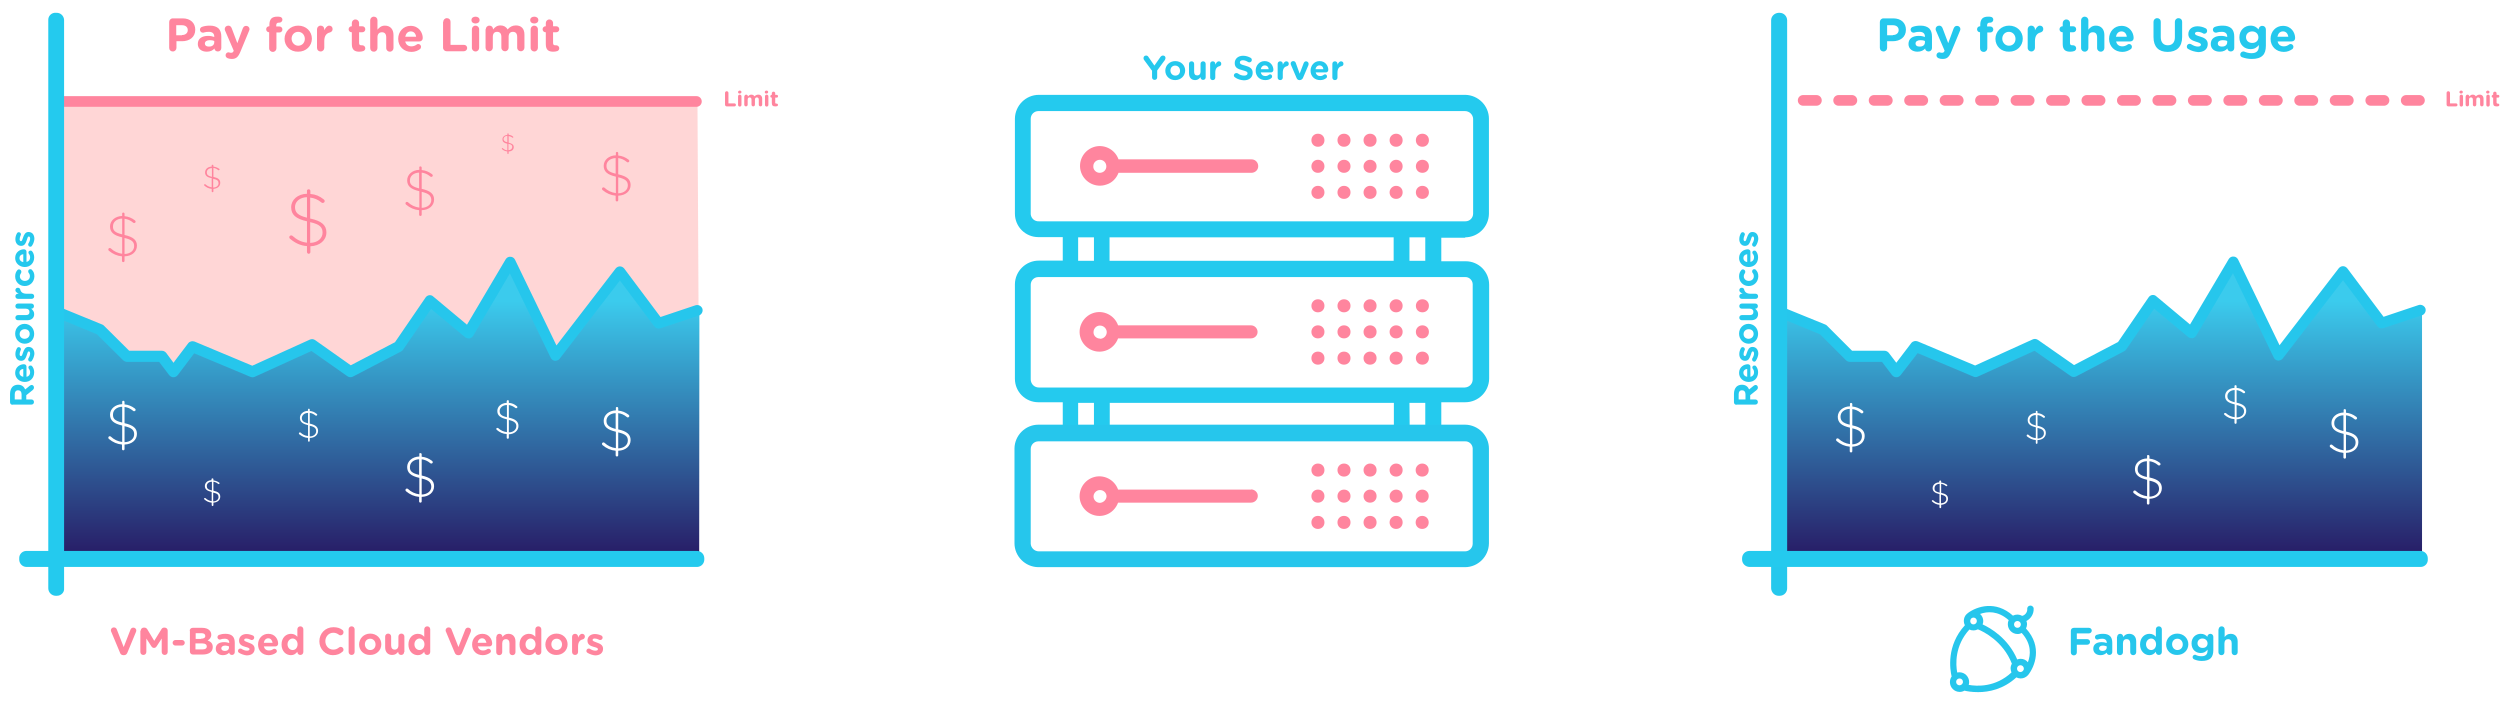 <svg id="Layer_1" xmlns="http://www.w3.org/2000/svg" xmlns:xlink="http://www.w3.org/1999/xlink" viewBox="0 0 1170.3 336"><style>.st0{fill:none}.st3{fill:#26c6ec}.st7{fill:#ff859e}.st8{fill:none;stroke:#fff;stroke-width:5;stroke-linecap:round;stroke-linejoin:round;stroke-dasharray:9.500000e-02,9.501}.st9{fill:#24caee}.st10{fill:#25c8ed}.st11{enable-background:new}.st12{fill:#fff}</style><pattern y="336" width="904" height="221" patternUnits="userSpaceOnUse" id="pattern" viewBox="0 -221 904 221" overflow="visible"><path class="st0" d="M0-221h904V0H0z"/></pattern><pattern y="336" width="900" height="221" patternUnits="userSpaceOnUse" id="pattern-2" viewBox="0 -221 900 221" overflow="visible"><path class="st0" d="M0-221h900V0H0z"/></pattern><linearGradient id="_x32_11_1_" gradientUnits="userSpaceOnUse" x1="85.218" y1="666.622" x2="85.218" y2="665.643" gradientTransform="matrix(301.6 0 0 -140.242 -24718.943 93613.016)"><stop offset="0" stop-color="#26c6ec"/><stop offset=".115" stop-color="#26c6ec"/><stop offset="1" stop-color="#100053"/></linearGradient><path id="_x32_11" d="M832.1 260.8V146.2l18.1 7.5 15.1 13.6h16.6l6 6 10.6-12.1 25.6 10.6 28.7-10.6 18.1 12.1 24.1-12.1 12.1-21.1 18.1 15.1 19.6-33.2 22.6 43.7 28.7-36.2 18.1 21.1 19.6-5.9v117.5l-301.7-1.4z" opacity=".9" fill="url(#_x32_11_1_)"/><pattern id="_x39_82_1_" xlink:href="#pattern" patternTransform="matrix(.36 0 0 -.35 -4133.41 -10679.925)"/><path id="_x39_82" d="M820.7 114.3h325.4v77.4H820.7v-77.4z" opacity=".1" fill="url(#_x39_82_1_)"/><path class="st3" d="M887.7 176.6c-.8 0-1.5-.4-2-1l-4.7-6.2h-15c-.7 0-1.3-.3-1.8-.7L852 156.5l-19.4-8c-1.3-.5-1.9-2-1.4-3.3.5-1.3 2-1.9 3.3-1.4l19.9 8.1c.3.1.6.3.8.5l11.8 11.8h15.2c.8 0 1.5.4 2 1l3.5 4.6 7-9.2c.7-.9 1.9-1.2 3-.8l26.9 11.3 26.9-12.2c.8-.4 1.7-.3 2.5.2l16.9 11.8 20.6-10.8 14.3-20.9c.4-.6 1-1 1.7-1.1.7-.1 1.4.1 1.9.6l15.8 13.2 18.1-30.6c.5-.8 1.3-1.3 2.3-1.2.9 0 1.7.6 2.1 1.4l19.4 40.1 27.7-36c.5-.6 1.2-1 2-1s1.5.4 2 1l17 22.7 16.4-5.5c1.3-.4 2.7.3 3.2 1.6.4 1.3-.3 2.7-1.6 3.2l-18.1 6c-1 .3-2.1 0-2.8-.9l-16.1-21.5-28.2 36.6c-.5.7-1.4 1-2.2 1-.9-.1-1.6-.6-2-1.4l-19.1-39.5-17.2 29.2c-.4.6-1 1.1-1.7 1.2-.7.1-1.5-.1-2-.5l-16-13.3-13.1 19.1c-.2.3-.5.6-.9.8l-22.5 11.8c-.8.4-1.8.4-2.6-.2l-16.9-11.8-26.6 12.1c-.6.3-1.4.3-2 0l-26.1-11-7.9 10.2c-.6.8-1.3 1.1-2.1 1.1z"/><linearGradient id="_x32_13_1_" gradientUnits="userSpaceOnUse" x1="85.218" y1="666.622" x2="85.218" y2="665.643" gradientTransform="matrix(301.71 0 0 -140.242 -25534.762 93613.016)"><stop offset="0" stop-color="#26c6ec"/><stop offset=".115" stop-color="#26c6ec"/><stop offset="1" stop-color="#100053"/></linearGradient><path id="_x32_13" d="M25.6 260.8V146.2l18.1 7.5 15.1 13.6h16.6l6 6L92 161.2l25.6 10.6 28.7-10.6 18.1 12.1 24.1-12.1 12.1-21.1 18.1 15.1 19.6-33.2 22.6 43.7 28.7-36.2 18.1 21.1 19.7-6.3-.1 117.9-301.7-1.4z" opacity=".9" fill="url(#_x32_13_1_)"/><path id="_x32_14" d="M28.3 48.4v96.1l20 8.4 12.4 11.6 15.8.9 4.5 4.5 9.1-8.6 27.9 10.6 28.2-11.3 17.7 11 22-11 15.8-21 17.9 13.4 20.3-31.2 21.5 41.9 30-37.1 18.5 24.1 17.1-5.9-.5-97.1-298.2.7z" opacity=".3" fill="#ff7676"/><pattern id="_x39_92_1_" xlink:href="#pattern-2" patternTransform="matrix(.361 0 0 -.35 -4927.95 -10679.925)"/><path id="_x39_92" d="M14 114.3h325.4v77.4H14v-77.4z" opacity=".1" fill="url(#_x39_92_1_)"/><path class="st3" d="M118.2 176.6c-.3 0-.7-.1-1-.2l-26.3-11-7.7 10.2c-.5.6-1.2 1-2 1s-1.5-.4-2-1l-4.7-6.2h-15c-.7 0-1.3-.3-1.8-.7l-12.3-12.2-19.3-8c-1.3-.5-1.9-2-1.4-3.3.5-1.3 2-1.9 3.3-1.4l19.8 8.1c.3.1.6.3.8.5l11.9 11.8h15.3c.8 0 1.5.4 2 1l3.4 4.6 6.9-9.1c.7-.9 1.9-1.2 3-.8l27 11.3L145 159c.8-.4 1.8-.3 2.5.2l16.7 11.8 20.7-10.8 14.3-20.9c.4-.6 1-1 1.7-1.1.7-.1 1.4.1 1.9.6l15.8 13.2 18.1-30.6c.5-.8 1.3-1.3 2.3-1.2.9 0 1.7.6 2.1 1.4l19.4 40.1 27.7-36c.5-.6 1.2-1 2-1s1.5.4 2 1l17 22.7 16.4-5.5c1.3-.4 2.7.3 3.2 1.6.4 1.3-.3 2.7-1.6 3.2l-18.1 6c-1 .3-2.1 0-2.8-.9l-16.1-21.5-28.2 36.6c-.5.7-1.4 1-2.2 1-.9-.1-1.6-.6-2-1.4L238.7 128l-17.2 29.2c-.4.6-1 1.1-1.7 1.2-.7.1-1.5-.1-2-.5l-16-13.3-13.1 19.1c-.2.3-.5.6-.9.8l-22.6 11.8c-.8.4-1.8.4-2.6-.2l-16.8-11.8-26.6 12.1c-.3.2-.7.2-1 .2z"/><path class="st7" d="M326 50H27.6c-1.4 0-2.5-1.1-2.5-2.5s1.1-2.5 2.5-2.5H326c1.4 0 2.5 1.1 2.5 2.5S327.4 50 326 50zM1132.6 49.5h-6.2c-1.4 0-2.5-1.1-2.5-2.5s1.1-2.5 2.5-2.5h6.2c1.4 0 2.5 1.1 2.5 2.5s-1.2 2.5-2.5 2.5zm-16.6 0h-6.2c-1.4 0-2.5-1.1-2.5-2.5s1.1-2.5 2.5-2.5h6.2c1.4 0 2.5 1.1 2.5 2.5s-1.2 2.5-2.5 2.5zm-16.7 0h-6.2c-1.4 0-2.5-1.1-2.5-2.5s1.1-2.5 2.5-2.5h6.2c1.4 0 2.5 1.1 2.5 2.5s-1.1 2.5-2.5 2.5zm-16.6 0h-6.2c-1.4 0-2.5-1.1-2.5-2.5s1.1-2.5 2.5-2.5h6.2c1.4 0 2.5 1.1 2.5 2.5s-1.1 2.5-2.5 2.5zm-16.6 0h-6.2c-1.4 0-2.5-1.1-2.5-2.5s1.1-2.5 2.5-2.5h6.2c1.4 0 2.5 1.1 2.5 2.5s-1.1 2.5-2.5 2.5zm-16.6 0h-6.2c-1.4 0-2.5-1.1-2.5-2.5s1.1-2.5 2.5-2.5h6.2c1.4 0 2.5 1.1 2.5 2.5s-1.1 2.5-2.5 2.5zm-16.6 0h-6.2c-1.4 0-2.5-1.1-2.5-2.5s1.1-2.5 2.5-2.5h6.2c1.4 0 2.5 1.1 2.5 2.5s-1.1 2.5-2.5 2.5zm-16.6 0h-6.2c-1.4 0-2.5-1.1-2.5-2.5s1.1-2.5 2.5-2.5h6.2c1.4 0 2.5 1.1 2.5 2.5s-1.1 2.5-2.5 2.5zm-16.6 0h-6.2c-1.4 0-2.5-1.1-2.5-2.5s1.1-2.5 2.5-2.5h6.2c1.4 0 2.5 1.1 2.5 2.5s-1.1 2.5-2.5 2.5zm-16.6 0h-6.2c-1.4 0-2.5-1.1-2.5-2.5s1.1-2.5 2.5-2.5h6.2c1.4 0 2.5 1.1 2.5 2.5s-1.1 2.5-2.5 2.5zm-16.6 0h-6.2c-1.4 0-2.5-1.1-2.5-2.5s1.1-2.5 2.5-2.5h6.2c1.4 0 2.5 1.1 2.5 2.5s-1.1 2.5-2.5 2.5zm-16.6 0h-6.2c-1.4 0-2.5-1.1-2.5-2.5s1.1-2.5 2.5-2.5h6.2c1.4 0 2.5 1.1 2.5 2.5s-1.1 2.5-2.5 2.5zm-16.6 0h-6.2c-1.4 0-2.5-1.1-2.5-2.5s1.1-2.5 2.5-2.5h6.2c1.4 0 2.5 1.1 2.5 2.5s-1.1 2.5-2.5 2.5zm-16.6 0h-6.2c-1.4 0-2.5-1.1-2.5-2.5s1.1-2.5 2.5-2.5h6.2c1.4 0 2.5 1.1 2.5 2.5s-1.1 2.5-2.5 2.5zm-16.6 0h-6.2c-1.4 0-2.5-1.1-2.5-2.5s1.1-2.5 2.5-2.5h6.2c1.4 0 2.5 1.1 2.5 2.5s-1.1 2.5-2.5 2.5zm-16.6 0h-6.2c-1.4 0-2.5-1.1-2.5-2.5s1.1-2.5 2.5-2.5h6.2c1.4 0 2.5 1.1 2.5 2.5s-1.1 2.5-2.5 2.5zm-16.6 0h-6.2c-1.4 0-2.5-1.1-2.5-2.5s1.1-2.5 2.5-2.5h6.2c1.4 0 2.5 1.1 2.5 2.5s-1.1 2.5-2.5 2.5zm-16.6 0h-6.2c-1.4 0-2.5-1.1-2.5-2.5s1.1-2.5 2.5-2.5h6.2c1.4 0 2.5 1.1 2.5 2.5s-1.1 2.5-2.5 2.5z"/><path id="_x35_" class="st8" d="M729.3 200.3l78.7 12.2"/><path id="_x35_2" class="st8" d="M438.9 100.5l-78.7-12.2"/><path id="_x35_3" class="st8" d="M729.6 100.5l78.1-15.4"/><path id="_x35_4" class="st8" d="M438.6 200.2l-78.1 15.4"/><path id="_x32_16" class="st9" d="M685.8 111.1c6.1 0 11.1-4.9 11.2-11V55.6c0-6.1-5-11.1-11.1-11.2H486.3c-6.1 0-11.1 5-11.2 11.1V100c0 6.1 4.9 11 11 11H497.5v11h-11.2c-6.1 0-11.1 4.9-11.2 11v44.3c0 6.1 4.9 11 11 11H497.5v11.2h177.2v-11.2h11.2c6.1 0 11.1-4.9 11.2-11v-44c0-6.1-4.9-11-11-11H674.7v-11h11.2v-.2zM482.5 100V55.6c0-2 1.6-3.6 3.6-3.6h199.7c2 0 3.7 1.6 3.8 3.6V100c0 2-1.6 3.6-3.6 3.6H486.3c-1.9.1-3.6-1.3-3.8-3.3v-.3zm36.9 22.1v-11h133v11h-133zm-14.7-11h7.4v11h-7.4v-11zm0 77.5h7.4v10.9h-7.4v-10.9zm147.8 0v10.9h-133v-10.9h133zm14.7 10.9h-7.3l-.1-10.9h7.4v10.9zm22.2-66.2v44.3c0 2.1-1.6 3.7-3.7 3.8H486.3c-2.1 0-3.7-1.6-3.8-3.7v-44.4c0-2 1.6-3.6 3.6-3.6h199.7c1.9-.1 3.5 1.4 3.6 3.3v.3zm-22.2-11.2h-7.4v-11h7.4v11z"/><path id="_x32_17" class="st7" d="M523.6 80.9h62.2c1.7 0 3.2-1.3 3.2-3.1 0-1.7-1.3-3.2-3.1-3.2H523.6c-1.7-4.8-7-7.4-11.8-5.7-4.8 1.7-7.4 7-5.7 11.8 1.7 4.8 7 7.4 11.8 5.7 2.7-.8 4.7-2.9 5.7-5.5zm-11.8-3.1c0-1.7 1.4-3 3.1-3 1.7 0 3 1.4 3 3.1 0 1.7-1.4 3-3.1 3-1.7 0-3.1-1.4-3-3.1z"/><path id="_x31_01" class="st7" d="M641.3 62.6h.1c1.7 0 3 1.3 3 3v.1c0 1.7-1.3 3-3 3h-.1c-1.7 0-3-1.3-3-3v-.1c0-1.7 1.4-3 3-3z"/><path id="_x31_02" class="st7" d="M653.5 62.6h.1c1.7 0 3 1.3 3 3v.1c0 1.7-1.3 3-3 3h-.1c-1.7 0-3-1.3-3-3v-.1c0-1.7 1.4-3 3-3z"/><path id="_x31_03" class="st7" d="M665.8 62.6h.1c1.7 0 3 1.3 3 3v.1c0 1.7-1.3 3-3 3h-.1c-1.7 0-3-1.3-3-3v-.1c0-1.7 1.3-3 3-3z"/><path id="_x31_04" class="st7" d="M629.1 62.6h.1c1.7 0 3 1.3 3 3v.1c0 1.7-1.3 3-3 3h-.1c-1.7 0-3-1.3-3-3v-.1c0-1.7 1.3-3 3-3z"/><path id="_x31_05" class="st7" d="M616.9 62.6h.1c1.7 0 3 1.3 3 3v.1c0 1.7-1.3 3-3 3h-.1c-1.7 0-3-1.3-3-3v-.1c0-1.7 1.3-3 3-3z"/><path id="_x31_06" class="st7" d="M641.3 74.8h.1c1.7 0 3 1.3 3 3v.1c0 1.7-1.3 3-3 3h-.1c-1.7 0-3-1.3-3-3v-.1c0-1.6 1.4-3 3-3z"/><path id="_x31_07" class="st7" d="M653.5 74.8h.1c1.7 0 3 1.3 3 3v.1c0 1.7-1.3 3-3 3h-.1c-1.7 0-3-1.3-3-3v-.1c0-1.6 1.4-3 3-3z"/><path id="_x31_08" class="st7" d="M665.8 74.8h.1c1.7 0 3 1.3 3 3v.1c0 1.7-1.3 3-3 3h-.1c-1.7 0-3-1.3-3-3v-.1c0-1.6 1.3-3 3-3z"/><path id="_x31_09" class="st7" d="M629.1 74.8h.1c1.7 0 3 1.3 3 3v.1c0 1.7-1.3 3-3 3h-.1c-1.7 0-3-1.3-3-3v-.1c0-1.6 1.3-3 3-3z"/><path id="_x31_10" class="st7" d="M616.9 74.8h.1c1.7 0 3 1.3 3 3v.1c0 1.7-1.3 3-3 3h-.1c-1.7 0-3-1.3-3-3v-.1c0-1.6 1.3-3 3-3z"/><path id="_x31_11" class="st7" d="M641.3 87h.1c1.7 0 3 1.3 3 3v.1c0 1.7-1.3 3-3 3h-.1c-1.7 0-3-1.3-3-3V90c0-1.6 1.4-3 3-3z"/><path id="_x31_12" class="st7" d="M653.5 87h.1c1.7 0 3 1.3 3 3v.1c0 1.7-1.3 3-3 3h-.1c-1.7 0-3-1.3-3-3V90c0-1.6 1.4-3 3-3z"/><path id="_x31_13" class="st7" d="M665.8 87h.1c1.7 0 3 1.3 3 3v.1c0 1.7-1.3 3-3 3h-.1c-1.7 0-3-1.3-3-3V90c0-1.6 1.3-3 3-3z"/><path id="_x31_14" class="st7" d="M629.1 87h.1c1.7 0 3 1.3 3 3v.1c0 1.7-1.3 3-3 3h-.1c-1.7 0-3-1.3-3-3V90c0-1.6 1.3-3 3-3z"/><path id="_x31_15" class="st7" d="M616.9 87h.1c1.7 0 3 1.3 3 3v.1c0 1.7-1.3 3-3 3h-.1c-1.7 0-3-1.3-3-3V90c0-1.6 1.3-3 3-3z"/><path id="_x32_18" class="st7" d="M585.6 152.3h-62.2c-1.7-4.8-7-7.4-11.8-5.7-4.8 1.7-7.4 7-5.7 11.8 1.7 4.8 7 7.4 11.8 5.7 2.6-.9 4.7-3 5.7-5.7h62.2c1.7 0 3.1-1.3 3.1-3s-1.4-3.1-3.1-3.1zm-70.7 6.2c-1.6 0-3-1.3-3-2.9v-.1c0-1.7 1.3-3.1 3-3.1s3.1 1.3 3.2 3c0 1.7-1.3 3.1-3 3.2-.1-.1-.2-.1-.2-.1z"/><path id="_x31_16" class="st7" d="M641.3 140.1h.1c1.7 0 3 1.3 3 3v.1c0 1.7-1.3 3-3 3h-.1c-1.7 0-3-1.3-3-3v-.1c0-1.6 1.4-3 3-3z"/><path id="_x31_17" class="st7" d="M653.5 140.1h.1c1.7 0 3 1.3 3 3v.1c0 1.7-1.3 3-3 3h-.1c-1.7 0-3-1.3-3-3v-.1c0-1.6 1.4-3 3-3z"/><path id="_x31_18" class="st7" d="M665.8 140.1h.1c1.7 0 3 1.3 3 3v.1c0 1.7-1.3 3-3 3h-.1c-1.7 0-3-1.3-3-3v-.1c0-1.6 1.3-3 3-3z"/><path id="_x31_19" class="st7" d="M629.1 140.1h.1c1.7 0 3 1.3 3 3v.1c0 1.7-1.3 3-3 3h-.1c-1.7 0-3-1.3-3-3v-.1c0-1.6 1.3-3 3-3z"/><path id="_x31_20" class="st7" d="M616.9 140.1h.1c1.7 0 3 1.3 3 3v.1c0 1.7-1.3 3-3 3h-.1c-1.7 0-3-1.3-3-3v-.1c0-1.6 1.3-3 3-3z"/><path id="_x31_21" class="st7" d="M641.3 152.3h.1c1.7 0 3 1.3 3 3v.1c0 1.7-1.3 3-3 3h-.1c-1.7 0-3-1.3-3-3v-.1c0-1.6 1.4-3 3-3z"/><path id="_x31_22" class="st7" d="M653.5 152.3h.1c1.7 0 3 1.3 3 3v.1c0 1.7-1.3 3-3 3h-.1c-1.7 0-3-1.3-3-3v-.1c0-1.6 1.4-3 3-3z"/><path id="_x31_23" class="st7" d="M665.8 152.3h.1c1.7 0 3 1.3 3 3v.1c0 1.7-1.3 3-3 3h-.1c-1.7 0-3-1.3-3-3v-.1c0-1.6 1.3-3 3-3z"/><path id="_x31_24" class="st7" d="M629.1 152.3h.1c1.7 0 3 1.3 3 3v.1c0 1.7-1.3 3-3 3h-.1c-1.7 0-3-1.3-3-3v-.1c0-1.6 1.3-3 3-3z"/><path id="_x31_25" class="st7" d="M616.9 152.3h.1c1.7 0 3 1.3 3 3v.1c0 1.7-1.3 3-3 3h-.1c-1.7 0-3-1.3-3-3v-.1c0-1.6 1.3-3 3-3z"/><path id="_x31_26" class="st7" d="M641.3 164.6h.1c1.7 0 3 1.3 3 3v.1c0 1.7-1.3 3-3 3h-.1c-1.7 0-3-1.3-3-3v-.1c0-1.7 1.4-3 3-3z"/><path id="_x31_27" class="st7" d="M653.5 164.6h.1c1.7 0 3 1.3 3 3v.1c0 1.7-1.3 3-3 3h-.1c-1.7 0-3-1.3-3-3v-.1c0-1.7 1.4-3 3-3z"/><path id="_x31_28" class="st7" d="M665.8 164.6h.1c1.7 0 3 1.3 3 3v.1c0 1.7-1.3 3-3 3h-.1c-1.7 0-3-1.3-3-3v-.1c0-1.7 1.3-3 3-3z"/><path id="_x31_29" class="st7" d="M629.1 164.6h.1c1.7 0 3 1.3 3 3v.1c0 1.7-1.3 3-3 3h-.1c-1.7 0-3-1.3-3-3v-.1c0-1.7 1.3-3 3-3z"/><path id="_x31_30" class="st7" d="M616.9 164.6h.1c1.7 0 3 1.3 3 3v.1c0 1.7-1.3 3-3 3h-.1c-1.7 0-3-1.3-3-3v-.1c0-1.7 1.3-3 3-3z"/><path id="_x32_20" class="st3" d="M674.6 265.5h11.2c6.1 0 11.1-5 11.2-11.1V210c0-6.1-5-11.1-11.1-11.2H486.1c-6.1 0-11.1 5-11.2 11.1v44.4c0 6.1 5 11.1 11.1 11.2h188.6zm14.8-55.3v44.3c0 2-1.6 3.6-3.6 3.6H486.3c-2 0-3.7-1.6-3.8-3.6v-44.3c0-2 1.6-3.6 3.6-3.6h199.7c1.9-.1 3.5 1.4 3.6 3.3v.3z"/><path id="_x32_21" class="st7" d="M585.6 229.2h-62.2c-1.7-4.8-7-7.4-11.8-5.7s-7.4 7-5.7 11.8c1.7 4.8 7 7.4 11.8 5.7 2.6-.9 4.7-3 5.7-5.7h62.2c1.7 0 3.1-1.3 3.2-3s-1.3-3.1-3-3.2c-.1.1-.1.1-.2.1zm-70.7 6.2c-1.7 0-3-1.4-3-3s1.4-3 3-3c1.7 0 3.1 1.3 3.1 3-.1 1.6-1.5 2.9-3.1 3z"/><path id="_x31_46" class="st7" d="M641.3 217h.1c1.7 0 3 1.3 3 3v.1c0 1.7-1.3 3-3 3h-.1c-1.7 0-3-1.3-3-3v-.1c0-1.6 1.4-3 3-3z"/><path id="_x31_47" class="st7" d="M653.5 217h.1c1.7 0 3 1.3 3 3v.1c0 1.7-1.3 3-3 3h-.1c-1.7 0-3-1.3-3-3v-.1c0-1.6 1.4-3 3-3z"/><path id="_x31_48" class="st7" d="M665.7 217h.1c1.7 0 3 1.3 3 3v.1c0 1.7-1.3 3-3 3h-.1c-1.7 0-3-1.3-3-3v-.1c0-1.6 1.4-3 3-3z"/><path id="_x31_49" class="st7" d="M629.1 217h.1c1.7 0 3 1.3 3 3v.1c0 1.7-1.3 3-3 3h-.1c-1.7 0-3-1.3-3-3v-.1c0-1.6 1.3-3 3-3z"/><path id="_x31_50" class="st7" d="M616.9 217h.1c1.7 0 3 1.3 3 3v.1c0 1.7-1.3 3-3 3h-.1c-1.7 0-3-1.3-3-3v-.1c0-1.6 1.3-3 3-3z"/><path id="_x31_51" class="st7" d="M641.3 229.2h.1c1.7 0 3 1.3 3 3v.1c0 1.7-1.3 3-3 3h-.1c-1.7 0-3-1.3-3-3v-.1c0-1.6 1.4-3 3-3z"/><path id="_x31_52" class="st7" d="M653.5 229.2h.1c1.7 0 3 1.3 3 3v.1c0 1.7-1.3 3-3 3h-.1c-1.7 0-3-1.3-3-3v-.1c0-1.6 1.4-3 3-3z"/><path id="_x31_53" class="st7" d="M665.7 229.2h.1c1.7 0 3 1.3 3 3v.1c0 1.7-1.3 3-3 3h-.1c-1.7 0-3-1.3-3-3v-.1c0-1.6 1.4-3 3-3z"/><path id="_x31_54" class="st7" d="M629.1 229.2h.1c1.7 0 3 1.3 3 3v.1c0 1.7-1.3 3-3 3h-.1c-1.7 0-3-1.3-3-3v-.1c0-1.6 1.3-3 3-3z"/><path id="_x31_55" class="st7" d="M616.9 229.2h.1c1.7 0 3 1.3 3 3v.1c0 1.7-1.3 3-3 3h-.1c-1.7 0-3-1.3-3-3v-.1c0-1.6 1.3-3 3-3z"/><path id="_x31_56" class="st7" d="M641.3 241.5h.1c1.7 0 3 1.3 3 3v.1c0 1.7-1.3 3-3 3h-.1c-1.7 0-3-1.3-3-3v-.1c0-1.7 1.4-3 3-3z"/><path id="_x31_57" class="st7" d="M653.5 241.5h.1c1.7 0 3 1.3 3 3v.1c0 1.7-1.3 3-3 3h-.1c-1.7 0-3-1.3-3-3v-.1c0-1.7 1.4-3 3-3z"/><path id="_x31_58" class="st7" d="M665.7 241.5h.1c1.7 0 3 1.3 3 3v.1c0 1.7-1.3 3-3 3h-.1c-1.7 0-3-1.3-3-3v-.1c0-1.7 1.4-3 3-3z"/><path id="_x31_59" class="st7" d="M629.1 241.5h.1c1.7 0 3 1.3 3 3v.1c0 1.7-1.3 3-3 3h-.1c-1.7 0-3-1.3-3-3v-.1c0-1.7 1.3-3 3-3z"/><path id="_x31_60" class="st7" d="M616.9 241.5h.1c1.7 0 3 1.3 3 3v.1c0 1.7-1.3 3-3 3h-.1c-1.7 0-3-1.3-3-3v-.1c0-1.7 1.3-3 3-3z"/><path id="_x32_22" class="st10" d="M833.1 278.9h-.5c-1.9 0-3.4-1.6-3.5-3.5V9.5c0-1.9 1.6-3.4 3.5-3.5h.5c1.9 0 3.4 1.5 3.5 3.4v266c0 1.9-1.5 3.5-3.5 3.5z"/><path id="_x32_24" class="st9" d="M815.5 261.9v-.5c0-1.9 1.4-3.4 3.3-3.5h314.4c1.9.1 3.3 1.6 3.3 3.5v.5c.1 1.8-1.3 3.4-3.2 3.5H818.9c-1.9-.1-3.4-1.6-3.4-3.5z"/><path id="_x32_25" class="st9" d="M26.6 278.9h-.5c-1.9 0-3.5-1.6-3.5-3.5V9.5c-.1-1.8 1.2-3.3 2.9-3.5h.9c1.9-.1 3.5 1.4 3.6 3.3V275.4c.2 1.9-1.4 3.5-3.4 3.5z"/><path id="_x32_27" class="st9" d="M9 261.9v-.5c-.1-1.8 1.3-3.4 3.2-3.5H326.4c1.9.1 3.3 1.6 3.3 3.5v.5c0 1.9-1.4 3.4-3.3 3.5H12.3c-1.9-.1-3.3-1.6-3.3-3.5z"/><path class="st3" d="M948.4 294.2c.3-.6.5-1.3.5-2 0-.5-.1-1-.3-1.5 2.1-1.1 3.5-3.3 3.4-5.8 0-.8-.8-1.5-1.6-1.4-.8 0-1.5.7-1.4 1.6.1 1.5-1 2.9-2.4 3.2-.7-.4-1.5-.6-2.3-.6-.7 0-1.4.2-2 .5-8.1-7.3-16.9-4.3-21-1.3-.1.1-.2.1-.2.2-.1.1-.3.2-.4.3-.9.8-1.4 2-1.4 3.3 0 .7.2 1.4.5 2-8.7 9.5-7 20.6-6.2 24-.5.7-.8 1.6-.8 2.6 0 2.5 2 4.6 4.6 4.6.8 0 1.5-.2 2.2-.6 1.1.3 3.4.7 6.4.7 5 0 11.8-1.3 17.9-6.9.6.3 1.3.5 2 .5 1.4 0 2.6-.6 3.5-1.6 3.1-3.9 6.9-13.2-1-21.8zm-4-3.5c.9 0 1.6.7 1.6 1.6s-.7 1.6-1.6 1.6-1.6-.7-1.6-1.6.7-1.6 1.6-1.6zm-4.1-.4c-.3.6-.4 1.2-.4 1.9 0 2.5 2 4.6 4.6 4.6.7 0 1.4-.2 1.9-.5 4.7 5.2 4.2 10.3 2.9 13.7-.8-1-2-1.6-3.4-1.6-.5 0-1.1.1-1.6.3-4.3-10-12.5-14.7-16.2-16.4.2-.5.3-1.1.3-1.6 0-1.3-.6-2.5-1.5-3.3 3.4-1.2 8.3-1.6 13.4 2.9zm-18 .4c0-.4.2-.8.4-1.1.1-.1.2-.2.4-.3.2-.1.5-.2.7-.2.9 0 1.6.7 1.6 1.6s-.7 1.6-1.6 1.6-1.5-.7-1.5-1.6zm-5 30.1c-.9 0-1.6-.7-1.6-1.6s.7-1.6 1.6-1.6 1.6.7 1.6 1.6-.8 1.6-1.6 1.6zm4.3-.2c.1-.4.2-.9.2-1.3 0-2.5-2-4.6-4.6-4.6-.4 0-.7.1-1 .1-.7-3.8-1.2-12.5 5.7-20.1.6.3 1.2.4 1.9.4.8 0 1.5-.2 2.1-.5 2.5 1 11.8 5.5 15.9 16.1-.4.7-.6 1.4-.6 2.2 0 .7.2 1.3.4 1.9-7.5 7-16.2 6.5-20 5.8zm24.2-6c-.9 0-1.6-.7-1.6-1.6s.7-1.6 1.6-1.6 1.6.7 1.6 1.6-.8 1.6-1.6 1.6z"/><g class="st11"><path class="st10" d="M5.9 189.5c-.7 0-1.2-.5-1.2-1.2v-3.9c0-1.4.4-2.5 1.1-3.3.6-.6 1.5-1 2.6-1 1.8 0 2.8.9 3.4 2.2l2.1-1.7c.3-.2.6-.4.9-.4.7 0 1.1.6 1.1 1.2s-.3.9-.6 1.2l-3 2.4v2h2.4c.7 0 1.2.5 1.2 1.2s-.5 1.2-1.2 1.2H5.9zm4.2-4.9c0-1.2-.6-1.9-1.6-1.9-1.1 0-1.6.7-1.6 1.9v2.4h3.2v-2.4zM16 174.3c0 2.6-1.8 4.5-4.4 4.5-2.4 0-4.5-1.7-4.5-4.2 0-2.9 2.4-4.1 4.1-4.1.7 0 1.2.5 1.2 1.1v4.8c1.1-.2 1.7-1 1.7-2.1 0-.7-.2-1.2-.6-1.7-.1-.2-.2-.3-.2-.6 0-.5.4-.9 1-.9.3 0 .6.1.7.3.6.7 1 1.7 1 2.9zm-5.1-1.6c-1.1.1-1.8.8-1.8 1.8s.7 1.7 1.8 1.9v-3.7zM15 168.8c-.2.3-.4.5-.8.5-.5 0-1-.4-1-1 0-.2 0-.4.1-.5.5-.8.8-1.6.8-2.3 0-.7-.3-1-.6-1-.5 0-.7.8-1 1.8-.4 1.2-.9 2.6-2.6 2.6-1.7 0-2.7-1.4-2.7-3.1 0-.9.2-1.8.7-2.7.2-.4.5-.6.9-.6.5 0 1 .4 1 1 0 .2 0 .3-.1.4-.3.7-.5 1.3-.5 1.9 0 .6.3.9.6.9.5 0 .7-.8 1-1.7.4-1.2 1-2.6 2.5-2.6 1.9 0 2.8 1.4 2.8 3.3-.1.9-.4 2-1.1 3.1zM11.6 160.9c-2.5 0-4.5-2-4.5-4.7s2-4.6 4.4-4.6c2.5 0 4.5 2 4.5 4.7s-1.9 4.6-4.4 4.6zm0-6.8c-1.3 0-2.4.9-2.4 2.3s1.1 2.2 2.3 2.2c1.3 0 2.4-.9 2.4-2.3s-1-2.2-2.3-2.2zM14.7 142.1c.7 0 1.2.5 1.2 1.2s-.5 1.2-1.2 1.2h-.1c.7.6 1.4 1.3 1.4 2.5 0 1.8-1.2 2.9-3.2 2.9H8.4c-.7 0-1.2-.5-1.2-1.2s.5-1.2 1.2-1.2h3.7c1.2 0 1.7-.5 1.7-1.5 0-.9-.6-1.5-1.7-1.5H8.4c-.7 0-1.2-.5-1.2-1.2s.5-1.2 1.2-1.2h6.3zM8.4 139.9c-.7 0-1.2-.5-1.2-1.2s.5-1.2 1.2-1.2h.4c-.8-.4-1.6-.9-1.6-1.6 0-.8.5-1.2 1.2-1.2.6 0 1 .4 1.1.9.3 1.2 1.2 1.9 3 1.9h2.3c.7 0 1.2.5 1.2 1.2s-.5 1.2-1.2 1.2H8.4zM11.6 133.9c-2.5 0-4.5-1.9-4.5-4.5 0-1.3.4-2.2 1-2.9.1-.2.4-.4.8-.4.6 0 1.1.5 1.1 1.1 0 .3-.1.6-.2.7-.3.4-.5.9-.5 1.5 0 1.2 1.1 2.1 2.3 2.1 1.3 0 2.4-.8 2.4-2.2 0-.6-.2-1.1-.6-1.6-.1-.1-.2-.4-.2-.7 0-.6.5-1 1-1 .3 0 .6.1.8.4.7.7 1.1 1.6 1.1 3-.1 2.6-2 4.5-4.5 4.5zM16 120.5c0 2.6-1.8 4.5-4.4 4.5-2.4 0-4.5-1.7-4.5-4.2 0-2.9 2.4-4.1 4.1-4.1.7 0 1.2.5 1.2 1.1v4.8c1.1-.2 1.7-1 1.7-2.1 0-.7-.2-1.2-.6-1.7-.1-.2-.2-.3-.2-.6 0-.5.4-.9 1-.9.3 0 .6.1.7.3.6.7 1 1.7 1 2.9zm-5.1-1.5c-1.1.1-1.8.8-1.8 1.8s.7 1.7 1.8 1.9V119zM15 115c-.2.3-.4.5-.8.5-.5 0-1-.4-1-1 0-.2 0-.4.1-.5.5-.8.8-1.6.8-2.3 0-.7-.3-1-.6-1-.5 0-.7.8-1 1.8-.4 1.2-.9 2.6-2.6 2.6-1.7 0-2.7-1.4-2.7-3.1 0-.9.2-1.8.7-2.7.2-.4.5-.6.9-.6.5 0 1 .4 1 1 0 .2 0 .3-.1.4-.3.7-.5 1.3-.5 1.9 0 .6.3.9.6.9.5 0 .7-.8 1-1.7.4-1.2 1-2.6 2.5-2.6 1.9 0 2.8 1.4 2.8 3.3-.1.9-.4 2.1-1.1 3.1z"/></g><g class="st11"><path class="st10" d="M812.9 189.5c-.7 0-1.2-.5-1.2-1.2v-3.9c0-1.4.4-2.5 1.1-3.3.6-.6 1.5-1 2.6-1 1.8 0 2.8.9 3.4 2.2l2.1-1.7c.3-.2.6-.4.9-.4.7 0 1.1.6 1.1 1.2s-.3.9-.6 1.2l-3 2.4v2h2.4c.7 0 1.2.5 1.2 1.2s-.5 1.2-1.2 1.2h-8.8zm4.2-4.9c0-1.2-.6-1.9-1.6-1.9-1.1 0-1.6.7-1.6 1.9v2.4h3.2v-2.4zM823 174.3c0 2.6-1.8 4.5-4.4 4.5-2.4 0-4.5-1.7-4.5-4.2 0-2.9 2.4-4.1 4.1-4.1.7 0 1.2.5 1.2 1.1v4.8c1.1-.2 1.7-1 1.7-2.1 0-.7-.2-1.2-.6-1.7-.1-.2-.2-.3-.2-.6 0-.5.4-.9 1-.9.3 0 .6.1.7.3.6.7 1 1.7 1 2.9zm-5.1-1.6c-1.1.1-1.8.8-1.8 1.8s.7 1.7 1.8 1.9v-3.7zM822 168.8c-.2.3-.4.5-.8.5-.5 0-1-.4-1-1 0-.2 0-.4.1-.5.5-.8.8-1.6.8-2.3 0-.7-.3-1-.6-1-.5 0-.7.8-1 1.8-.4 1.2-.9 2.6-2.6 2.6-1.7 0-2.7-1.4-2.7-3.1 0-.9.2-1.8.7-2.7.2-.4.5-.6.9-.6.5 0 1 .4 1 1 0 .2 0 .3-.1.4-.3.7-.5 1.3-.5 1.9 0 .6.3.9.6.9.5 0 .7-.8 1-1.7.4-1.2 1-2.6 2.5-2.6 1.9 0 2.8 1.4 2.8 3.3-.1.9-.4 2-1.1 3.1zM818.6 160.9c-2.5 0-4.5-2-4.5-4.7s2-4.6 4.4-4.6c2.5 0 4.5 2 4.5 4.7s-1.9 4.6-4.4 4.6zm0-6.8c-1.3 0-2.4.9-2.4 2.3s1.1 2.2 2.3 2.2c1.3 0 2.4-.9 2.4-2.3s-1-2.2-2.3-2.2zM821.7 142.1c.7 0 1.2.5 1.2 1.2s-.5 1.2-1.2 1.2h-.1c.7.6 1.4 1.3 1.4 2.5 0 1.8-1.2 2.9-3.2 2.9h-4.4c-.7 0-1.2-.5-1.2-1.2s.5-1.2 1.2-1.2h3.7c1.2 0 1.7-.5 1.7-1.5 0-.9-.6-1.5-1.7-1.5h-3.7c-.7 0-1.2-.5-1.2-1.2s.5-1.2 1.2-1.2h6.3zM815.4 139.9c-.7 0-1.2-.5-1.2-1.2s.5-1.2 1.2-1.2h.4c-.8-.4-1.6-.9-1.6-1.6 0-.8.5-1.2 1.2-1.2.6 0 1 .4 1.1.9.3 1.2 1.2 1.9 3 1.9h2.3c.7 0 1.2.5 1.2 1.2s-.5 1.2-1.2 1.2h-6.4zM818.6 133.9c-2.5 0-4.5-1.9-4.5-4.5 0-1.3.4-2.2 1-2.9.1-.2.4-.4.8-.4.6 0 1.1.5 1.1 1.1 0 .3-.1.6-.2.7-.3.4-.5.9-.5 1.5 0 1.2 1.1 2.1 2.3 2.1 1.3 0 2.4-.8 2.4-2.2 0-.6-.2-1.1-.6-1.6-.1-.1-.2-.4-.2-.7 0-.6.5-1 1-1 .3 0 .6.1.8.4.7.7 1.1 1.6 1.1 3-.1 2.6-2 4.5-4.5 4.5zM823 120.5c0 2.6-1.8 4.5-4.4 4.5-2.4 0-4.5-1.7-4.5-4.2 0-2.9 2.4-4.1 4.1-4.1.7 0 1.2.5 1.2 1.1v4.8c1.1-.2 1.7-1 1.7-2.1 0-.7-.2-1.2-.6-1.7-.1-.2-.2-.3-.2-.6 0-.5.4-.9 1-.9.3 0 .6.1.7.3.6.7 1 1.7 1 2.9zm-5.1-1.5c-1.1.1-1.8.8-1.8 1.8s.7 1.7 1.8 1.9V119zM822 115c-.2.3-.4.5-.8.5-.5 0-1-.4-1-1 0-.2 0-.4.1-.5.5-.8.8-1.6.8-2.3 0-.7-.3-1-.6-1-.5 0-.7.8-1 1.8-.4 1.2-.9 2.6-2.6 2.6-1.7 0-2.7-1.4-2.7-3.1 0-.9.2-1.8.7-2.7.2-.4.5-.6.9-.6.5 0 1 .4 1 1 0 .2 0 .3-.1.4-.3.7-.5 1.3-.5 1.9 0 .6.3.9.6.9.5 0 .7-.8 1-1.7.4-1.2 1-2.6 2.5-2.6 1.9 0 2.8 1.4 2.8 3.3-.1.9-.4 2.1-1.1 3.1z"/></g><g class="st11"><path class="st10" d="M539.2 33l-3.6-4.9c-.2-.2-.3-.5-.3-.9 0-.7.5-1.2 1.2-1.2.6 0 .9.3 1.2.8l2.7 3.9 2.8-4c.3-.4.7-.7 1.2-.7.8 0 1.2.5 1.2 1.2 0 .3-.2.6-.3.9l-3.6 4.9v3.2c0 .7-.5 1.2-1.2 1.2s-1.2-.5-1.2-1.2V33zM545.5 33.1c0-2.5 2-4.5 4.7-4.5s4.6 2 4.6 4.4c0 2.5-2 4.5-4.7 4.5-2.6 0-4.6-1.9-4.6-4.4zm6.9 0c0-1.3-.9-2.4-2.3-2.4s-2.2 1.1-2.2 2.3c0 1.3.9 2.4 2.3 2.4s2.2-1 2.2-2.3zM564.4 36.2c0 .7-.5 1.2-1.2 1.2s-1.2-.5-1.2-1.2v-.1c-.6.7-1.3 1.4-2.5 1.4-1.8 0-2.9-1.2-2.9-3.2v-4.4c0-.7.5-1.2 1.2-1.2s1.2.5 1.2 1.2v3.7c0 1.2.5 1.7 1.5 1.7.9 0 1.5-.6 1.5-1.7v-3.7c0-.7.5-1.2 1.2-1.2s1.2.5 1.2 1.2v6.3zM566.5 29.9c0-.7.5-1.2 1.2-1.2s1.2.5 1.2 1.2v.4c.4-.8.9-1.6 1.6-1.6.8 0 1.2.5 1.2 1.2 0 .6-.4 1-.9 1.1-1.2.3-1.9 1.2-1.9 3v2.3c0 .7-.5 1.2-1.2 1.2s-1.2-.5-1.2-1.2v-6.4zM578.1 36.2c-.3-.2-.5-.5-.5-.9 0-.6.5-1.1 1.2-1.1.3 0 .5.1.7.2.8.6 1.8 1 2.9 1 1 0 1.6-.4 1.6-1.1 0-.6-.4-.9-2.3-1.4-2.3-.6-3.7-1.2-3.7-3.4 0-2 1.6-3.4 3.9-3.4 1.4 0 2.5.4 3.6 1 .3.2.5.5.5 1 0 .6-.5 1.1-1.2 1.1-.2 0-.4-.1-.6-.2-.8-.5-1.6-.8-2.4-.8-.9 0-1.4.4-1.4 1 0 .7.5 1 2.4 1.5 2.3.6 3.6 1.4 3.6 3.4 0 2.2-1.7 3.5-4.1 3.5-1.5-.1-3-.5-4.2-1.4zM592.3 37.5c-2.6 0-4.5-1.8-4.5-4.4 0-2.4 1.7-4.5 4.2-4.5 2.9 0 4.1 2.4 4.1 4.1 0 .7-.5 1.2-1.1 1.2h-4.8c.2 1.1 1 1.7 2.1 1.7.7 0 1.2-.2 1.7-.6.2-.1.3-.2.6-.2.5 0 .9.4.9 1 0 .3-.1.6-.3.7-.6.6-1.6 1-2.9 1zm1.6-5.1c-.1-1.1-.8-1.8-1.8-1.8s-1.7.7-1.9 1.8h3.7zM598.1 29.9c0-.7.5-1.2 1.2-1.2s1.2.5 1.2 1.2v.4c.4-.8.9-1.6 1.6-1.6.8 0 1.2.5 1.2 1.2 0 .6-.4 1-.9 1.1-1.2.3-1.9 1.2-1.9 3v2.3c0 .7-.5 1.2-1.2 1.2s-1.2-.5-1.2-1.2v-6.4zM608.4 37.5h-.1c-.7 0-1.1-.4-1.4-1.1l-2.6-6.1c-.1-.2-.1-.4-.1-.6 0-.6.5-1.1 1.2-1.1s1 .4 1.2.9l1.8 5 1.9-5c.2-.4.5-.8 1.1-.8s1.2.5 1.2 1.2c0 .2-.1.5-.1.6l-2.6 6.1c-.3.5-.8.9-1.5.9zM618 37.5c-2.6 0-4.5-1.8-4.5-4.4 0-2.4 1.7-4.5 4.2-4.5 2.9 0 4.1 2.4 4.1 4.1 0 .7-.5 1.2-1.1 1.2h-4.8c.2 1.1 1 1.7 2.1 1.7.7 0 1.2-.2 1.7-.6.2-.1.3-.2.6-.2.5 0 .9.4.9 1 0 .3-.1.6-.3.7-.7.6-1.7 1-2.9 1zm1.5-5.1c-.1-1.1-.8-1.8-1.8-1.8s-1.7.7-1.9 1.8h3.7zM623.7 29.9c0-.7.5-1.2 1.2-1.2s1.2.5 1.2 1.2v.4c.4-.8.9-1.6 1.6-1.6.8 0 1.2.5 1.2 1.2 0 .6-.4 1-.9 1.1-1.2.3-1.9 1.2-1.9 3v2.3c0 .7-.5 1.2-1.2 1.2s-1.2-.5-1.2-1.2v-6.4z"/></g><g class="st11"><path class="st7" d="M79.2 10.3c0-.9.7-1.7 1.7-1.7h4.6c3.7 0 5.9 2.2 5.9 5.3 0 3.6-2.8 5.4-6.2 5.4h-2.6v3.1c0 .9-.7 1.7-1.7 1.7s-1.7-.7-1.7-1.7V10.3zm6 6.1c1.7 0 2.7-1 2.7-2.3 0-1.5-1.1-2.3-2.8-2.3h-2.6v4.7h2.7zM92.6 20.6c0-2.6 2-3.8 4.8-3.8 1.2 0 2 .2 2.9.5v-.2c0-1.4-.9-2.2-2.5-2.2-.9 0-1.7.1-2.3.3-.2.1-.3.1-.5.1-.8 0-1.4-.6-1.4-1.4 0-.6.4-1.1.9-1.3 1.1-.4 2.2-.6 3.8-.6 1.8 0 3.1.5 4 1.3.9.9 1.3 2.2 1.3 3.8v5.4c0 .9-.7 1.6-1.6 1.6-1 0-1.6-.7-1.6-1.4-.8.9-1.9 1.5-3.6 1.5-2.4 0-4.2-1.3-4.2-3.6zm7.7-.8v-.6c-.6-.3-1.3-.4-2.1-.4-1.4 0-2.3.6-2.3 1.6 0 .9.7 1.4 1.8 1.4 1.5.1 2.6-.7 2.6-2zM106.7 27.3c-.5-.2-1.1-.6-1.1-1.4 0-.8.6-1.4 1.3-1.4.3 0 .4 0 .5.1.3.1.5.1.7.1.6 0 .9-.1 1.2-.7l.1-.3-4-9.3c-.1-.2-.2-.5-.2-.8 0-.9.7-1.6 1.7-1.6.8 0 1.3.5 1.6 1.3l2.6 6.9 2.5-6.8c.3-.7.7-1.3 1.6-1.3.9 0 1.6.7 1.6 1.5 0 .3-.1.6-.2.8l-4.1 9.9c-1 2.4-2 3.3-4 3.3-.7 0-1.2-.1-1.8-.3zM126.2 15.1h-.2c-.8 0-1.4-.6-1.4-1.4 0-.8.6-1.4 1.4-1.4h.1v-.7c0-1.3.3-2.2.9-2.9.6-.6 1.5-.9 2.7-.9.5 0 1 0 1.4.1.6.1 1.1.6 1.1 1.3s-.6 1.4-1.4 1.4h-.3c-.8 0-1.2.4-1.2 1.3v.5h1.5c.8 0 1.4.6 1.4 1.4 0 .8-.6 1.4-1.4 1.4h-1.4v7.4c0 .9-.7 1.7-1.7 1.7-.9 0-1.7-.7-1.7-1.7v-7.5zM133.2 18.2c0-3.4 2.7-6.2 6.4-6.2s6.4 2.7 6.4 6.1c0 3.4-2.7 6.1-6.4 6.1-3.7.1-6.4-2.6-6.4-6zm9.5 0c0-1.8-1.3-3.3-3.1-3.3-1.9 0-3.1 1.5-3.1 3.2 0 1.7 1.3 3.3 3.1 3.3 1.9 0 3.1-1.5 3.1-3.2zM148.4 13.7c0-.9.7-1.7 1.7-1.7s1.7.7 1.7 1.7v.5c.5-1.1 1.3-2.2 2.3-2.2 1 0 1.6.7 1.6 1.6 0 .9-.6 1.4-1.3 1.6-1.7.4-2.6 1.7-2.6 4.1v3.1c0 .9-.7 1.7-1.7 1.7s-1.7-.7-1.7-1.7v-8.7zM164.7 20.7v-5.6h-.1c-.8 0-1.4-.6-1.4-1.4s.6-1.4 1.4-1.4h.1v-1.5c0-.9.7-1.7 1.7-1.7.9 0 1.7.7 1.7 1.7v1.5h1.5c.8 0 1.4.6 1.4 1.4s-.6 1.4-1.4 1.4h-1.5v5c0 .8.3 1.1 1.1 1.1h.4c.7 0 1.4.6 1.4 1.4 0 .6-.4 1.1-.9 1.3-.6.2-1.2.3-1.9.3-2.1 0-3.5-.8-3.5-3.5zM173.3 9.5c0-.9.7-1.7 1.7-1.7s1.7.7 1.7 1.7v4.4c.8-1 1.8-1.9 3.5-1.9 2.5 0 4 1.7 4 4.4v6.1c0 .9-.7 1.7-1.7 1.7-.9 0-1.7-.7-1.7-1.7v-5c0-1.6-.7-2.4-2-2.4s-2.1.8-2.1 2.4v5c0 .9-.7 1.7-1.7 1.7s-1.7-.7-1.7-1.7v-13zM192.6 24.3c-3.5 0-6.2-2.5-6.2-6.1 0-3.4 2.4-6.1 5.8-6.1 3.9 0 5.7 3.2 5.7 5.7 0 1-.7 1.6-1.6 1.6h-6.6c.3 1.5 1.4 2.3 2.9 2.3.9 0 1.7-.3 2.4-.8.2-.2.5-.3.8-.3.7 0 1.3.6 1.3 1.3 0 .4-.2.8-.4 1-1 .8-2.4 1.4-4.1 1.4zm2.2-7.1c-.2-1.5-1.1-2.5-2.5-2.5s-2.3 1-2.6 2.5h5.1zM207.5 10.2c0-.9.7-1.7 1.7-1.7s1.7.7 1.7 1.7V21h6.3c.9 0 1.5.7 1.5 1.5s-.7 1.5-1.6 1.5h-8c-.9 0-1.7-.7-1.7-1.7V10.2zM220.7 9.4c0-1 .8-1.6 1.9-1.6s1.9.6 1.9 1.6-.8 1.6-1.9 1.6-1.9-.6-1.9-1.6zm.2 4.3c0-.9.7-1.7 1.7-1.7.9 0 1.7.7 1.7 1.7v8.7c0 .9-.7 1.7-1.7 1.7-.9 0-1.7-.7-1.7-1.7v-8.7zM227.4 13.7c0-.9.7-1.7 1.7-1.7s1.7.7 1.7 1.7v.1c.8-1 1.8-1.9 3.5-1.9 1.5 0 2.7.7 3.3 1.9 1-1.2 2.3-1.9 3.9-1.9 2.5 0 4 1.5 4 4.3v6.1c0 .9-.7 1.7-1.7 1.7-.9 0-1.7-.7-1.7-1.7v-5c0-1.6-.7-2.4-2-2.4s-2 .8-2 2.4v5c0 .9-.7 1.7-1.7 1.7-.9 0-1.7-.7-1.7-1.7v-5c0-1.6-.7-2.4-2-2.4s-2 .8-2 2.4v5c0 .9-.7 1.7-1.7 1.7s-1.7-.7-1.7-1.7v-8.6zM248.2 9.4c0-1 .8-1.6 1.9-1.6s1.9.6 1.9 1.6-.8 1.6-1.9 1.6-1.9-.6-1.9-1.6zm.2 4.3c0-.9.7-1.7 1.7-1.7.9 0 1.7.7 1.7 1.7v8.7c0 .9-.7 1.7-1.7 1.7-.9 0-1.7-.7-1.7-1.7v-8.7zM255.5 20.7v-5.6h-.1c-.8 0-1.4-.6-1.4-1.4s.6-1.4 1.4-1.4h.1v-1.5c0-.9.7-1.7 1.7-1.7.9 0 1.7.7 1.7 1.7v1.5h1.5c.8 0 1.4.6 1.4 1.4s-.6 1.4-1.4 1.4h-1.5v5c0 .8.3 1.1 1.1 1.1h.4c.7 0 1.4.6 1.4 1.4 0 .6-.4 1.1-.9 1.3-.6.2-1.2.3-1.9.3-2.2 0-3.5-.8-3.5-3.5z"/></g><g class="st11"><path class="st10" d="M880 10.3c0-.9.7-1.7 1.7-1.7h4.6c3.7 0 5.9 2.2 5.9 5.3 0 3.6-2.8 5.4-6.2 5.4h-2.6v3.1c0 .9-.7 1.7-1.7 1.7s-1.7-.7-1.7-1.7V10.3zm6.1 6.1c1.7 0 2.7-1 2.7-2.3 0-1.5-1.1-2.3-2.8-2.3h-2.6v4.7h2.7zM893.4 20.6c0-2.6 2-3.8 4.8-3.8 1.2 0 2 .2 2.9.5v-.2c0-1.4-.9-2.2-2.5-2.2-.9 0-1.7.1-2.3.3-.2.1-.3.1-.5.1-.8 0-1.4-.6-1.4-1.4 0-.6.4-1.1.9-1.3 1.1-.4 2.2-.6 3.8-.6 1.8 0 3.1.5 4 1.3.9.9 1.3 2.2 1.3 3.8v5.4c0 .9-.7 1.6-1.6 1.6-1 0-1.6-.7-1.6-1.4-.8.9-1.9 1.5-3.6 1.5-2.3 0-4.2-1.3-4.2-3.6zm7.7-.8v-.6c-.6-.3-1.3-.4-2.1-.4-1.4 0-2.3.6-2.3 1.6 0 .9.7 1.4 1.8 1.4 1.6.1 2.6-.7 2.6-2zM907.6 27.3c-.5-.2-1.1-.6-1.1-1.4 0-.8.6-1.4 1.3-1.4.3 0 .4 0 .5.1.3.1.5.1.7.1.6 0 .9-.1 1.2-.7l.1-.3-4-9.3c-.1-.2-.2-.5-.2-.8 0-.9.7-1.6 1.7-1.6.8 0 1.3.5 1.6 1.3l2.6 6.9 2.5-6.8c.3-.7.7-1.3 1.6-1.3.9 0 1.6.7 1.6 1.5 0 .3-.1.6-.2.8l-4.1 9.9c-1 2.4-2 3.3-4 3.3-.8 0-1.3-.1-1.8-.3zM927 15.1h-.1c-.8 0-1.4-.6-1.4-1.4 0-.8.6-1.4 1.4-1.4h.1v-.7c0-1.3.3-2.2.9-2.9.6-.6 1.5-.9 2.7-.9.5 0 1 0 1.4.1.6.1 1.1.6 1.1 1.3s-.6 1.4-1.4 1.4h-.3c-.8 0-1.2.4-1.2 1.3v.5h1.5c.8 0 1.4.6 1.4 1.4 0 .8-.6 1.4-1.4 1.4h-1.4v7.4c0 .9-.7 1.7-1.7 1.7s-1.7-.7-1.7-1.7v-7.5zM934.1 18.2c0-3.4 2.7-6.2 6.4-6.2s6.4 2.7 6.4 6.1c0 3.4-2.7 6.1-6.4 6.1-3.7.1-6.4-2.6-6.4-6zm9.4 0c0-1.8-1.3-3.3-3.1-3.3-1.9 0-3.1 1.5-3.1 3.2 0 1.7 1.3 3.3 3.1 3.3 2 0 3.1-1.5 3.1-3.2zM949.2 13.7c0-.9.7-1.7 1.7-1.7.9 0 1.7.7 1.7 1.7v.5c.5-1.1 1.3-2.2 2.3-2.2 1 0 1.6.7 1.6 1.6 0 .9-.6 1.4-1.3 1.6-1.7.4-2.6 1.7-2.6 4.1v3.1c0 .9-.7 1.7-1.7 1.7-.9 0-1.7-.7-1.7-1.7v-8.7zM965.6 20.7v-5.6h-.1c-.8 0-1.4-.6-1.4-1.4s.6-1.4 1.4-1.4h.1v-1.5c0-.9.7-1.7 1.7-1.7.9 0 1.7.7 1.7 1.7v1.5h1.5c.8 0 1.4.6 1.4 1.4s-.6 1.4-1.4 1.4H969v5c0 .8.3 1.1 1.1 1.1h.4c.7 0 1.4.6 1.4 1.4 0 .6-.4 1.1-.9 1.3-.6.2-1.2.3-1.9.3-2.1 0-3.5-.8-3.5-3.5zM974.2 9.5c0-.9.7-1.7 1.7-1.7.9 0 1.7.7 1.7 1.7v4.4c.8-1 1.8-1.9 3.5-1.9 2.5 0 4 1.7 4 4.4v6.1c0 .9-.7 1.7-1.7 1.7-.9 0-1.7-.7-1.7-1.7v-5c0-1.6-.7-2.4-2-2.4s-2.1.8-2.1 2.4v5c0 .9-.7 1.7-1.7 1.7-.9 0-1.7-.7-1.7-1.7v-13zM993.5 24.3c-3.5 0-6.2-2.5-6.2-6.1 0-3.4 2.4-6.1 5.8-6.1 3.9 0 5.7 3.2 5.7 5.7 0 1-.7 1.6-1.6 1.6h-6.6c.3 1.5 1.4 2.3 2.9 2.3.9 0 1.7-.3 2.4-.8.2-.2.5-.3.8-.3.7 0 1.3.6 1.3 1.3 0 .4-.2.8-.4 1-1.1.8-2.4 1.4-4.1 1.4zm2.1-7.1c-.2-1.5-1.1-2.5-2.5-2.5s-2.3 1-2.6 2.5h5.1zM1008.1 17.4v-7.2c0-.9.7-1.7 1.7-1.7s1.7.7 1.7 1.7v7.2c0 2.5 1.3 3.8 3.3 3.8s3.3-1.3 3.3-3.7v-7.3c0-.9.7-1.7 1.7-1.7s1.7.7 1.7 1.7v7.1c0 4.7-2.6 7-6.8 7s-6.6-2.4-6.6-6.9zM1024.3 22.9c-.4-.2-.6-.6-.6-1.1 0-.7.6-1.3 1.3-1.3.2 0 .5.1.7.2 1.1.7 2.2 1.1 3.2 1.1s1.4-.4 1.4-.9c0-.7-1.1-1-2.4-1.4-1.6-.5-3.5-1.3-3.5-3.5 0-2.4 1.9-3.7 4.3-3.7 1.2 0 2.5.3 3.7.9.5.2.8.7.8 1.3 0 .7-.6 1.3-1.3 1.3-.2 0-.4 0-.6-.2-.9-.5-1.8-.7-2.6-.7s-1.2.4-1.2.8c0 .7 1.1 1 2.4 1.4 1.7.5 3.6 1.3 3.6 3.5 0 2.6-2 3.8-4.5 3.8-1.7-.2-3.3-.6-4.7-1.5zM1034.9 20.6c0-2.6 2-3.8 4.8-3.8 1.2 0 2 .2 2.9.5v-.2c0-1.4-.9-2.2-2.5-2.2-.9 0-1.7.1-2.3.3-.2.1-.3.1-.5.1-.8 0-1.4-.6-1.4-1.4 0-.6.4-1.1.9-1.3 1.1-.4 2.2-.6 3.8-.6 1.8 0 3.1.5 4 1.3.9.9 1.3 2.2 1.3 3.8v5.4c0 .9-.7 1.6-1.6 1.6-1 0-1.6-.7-1.6-1.4-.8.9-1.9 1.5-3.6 1.5-2.4 0-4.2-1.3-4.2-3.6zm7.7-.8v-.6c-.6-.3-1.3-.4-2.1-.4-1.4 0-2.3.6-2.3 1.6 0 .9.7 1.4 1.8 1.4 1.5.1 2.6-.7 2.6-2zM1049.6 26.8c-.6-.2-.9-.7-.9-1.3 0-.7.6-1.4 1.4-1.4.2 0 .4 0 .6.1 1 .4 2 .7 3.3.7 2.3 0 3.4-1.1 3.4-3.2v-.6c-1 1.2-2.1 1.9-3.9 1.9-2.8 0-5.2-2-5.2-5.5s2.5-5.5 5.2-5.5c1.8 0 2.9.8 3.8 1.8 0-.9.7-1.7 1.7-1.7s1.7.7 1.7 1.7v7.6c0 2.1-.5 3.7-1.5 4.6-1.1 1.1-2.8 1.6-5.1 1.6-1.7 0-3.1-.3-4.5-.8zm7.6-9.3c0-1.7-1.3-2.8-2.9-2.8s-2.9 1.1-2.9 2.7 1.2 2.7 2.9 2.7 2.9-1 2.9-2.6zM1069.1 24.3c-3.5 0-6.2-2.5-6.2-6.1 0-3.4 2.4-6.1 5.8-6.1 3.9 0 5.7 3.2 5.7 5.7 0 1-.7 1.6-1.6 1.6h-6.6c.3 1.5 1.4 2.3 2.9 2.3.9 0 1.7-.3 2.4-.8.2-.2.5-.3.8-.3.7 0 1.3.6 1.3 1.3 0 .4-.2.8-.4 1-1.1.8-2.4 1.4-4.1 1.4zm2.1-7.1c-.2-1.5-1.1-2.5-2.5-2.5s-2.3 1-2.6 2.5h5.1z"/></g><g class="st11"><path class="st7" d="M56.2 305.6l-4.1-9.8c-.1-.2-.2-.4-.2-.7 0-.8.6-1.4 1.4-1.4.7 0 1.2.4 1.4 1l3.2 8.2 3.2-8.2c.2-.5.7-.9 1.3-.9.8 0 1.4.6 1.4 1.3 0 .2-.1.4-.1.6l-4.1 9.9c-.3.7-.8 1.1-1.6 1.1h-.2c-.8 0-1.4-.4-1.6-1.1zM65.9 295.2c0-.8.6-1.4 1.4-1.4h.3c.6 0 1 .3 1.3.7l3.3 5.5 3.4-5.5c.3-.5.7-.7 1.2-.7h.3c.8 0 1.4.6 1.4 1.4v10c0 .8-.6 1.4-1.4 1.4-.8 0-1.4-.6-1.4-1.4v-6.3l-2.4 3.7c-.3.4-.6.7-1.2.7s-.9-.3-1.2-.7l-2.4-3.7v6.3c0 .8-.6 1.4-1.4 1.4s-1.4-.6-1.4-1.4v-10zM80.8 300.9c0-.7.6-1.3 1.3-1.3h3.1c.7 0 1.3.6 1.3 1.3 0 .7-.6 1.3-1.3 1.3h-3.1c-.7 0-1.3-.6-1.3-1.3zM88.8 295.3c0-.8.6-1.4 1.4-1.4h4.5c1.4 0 2.6.4 3.3 1.1.6.6.9 1.3.9 2.1 0 1.4-.8 2.2-1.7 2.7 1.5.6 2.4 1.4 2.4 3.1 0 2.3-1.9 3.5-4.7 3.5h-4.6c-.8 0-1.4-.6-1.4-1.4v-9.7zm5.3 3.7c1.2 0 2-.4 2-1.3 0-.8-.6-1.3-1.8-1.3h-2.7v2.7h2.5zm.7 5c1.2 0 2-.4 2-1.4 0-.8-.6-1.4-2.1-1.4h-3.2v2.8h3.3zM101 303.7c0-2.1 1.6-3.1 3.9-3.1 1 0 1.7.2 2.4.4v-.2c0-1.1-.7-1.8-2.1-1.8-.8 0-1.4.1-1.9.3-.2.1-.3.1-.4.1-.6 0-1.1-.5-1.1-1.1 0-.5.3-.9.7-1.1.9-.3 1.8-.5 3.1-.5 1.5 0 2.6.4 3.3 1.1.7.7 1 1.8 1 3.1v4.4c0 .7-.6 1.3-1.3 1.3-.8 0-1.3-.6-1.3-1.1-.7.7-1.6 1.2-2.9 1.2-2 0-3.4-1.1-3.4-3zm6.2-.6v-.5c-.5-.2-1.1-.4-1.7-.4-1.2 0-1.9.5-1.9 1.3 0 .7.6 1.2 1.5 1.2 1.3.1 2.1-.6 2.1-1.6zM111.9 305.6c-.3-.2-.5-.5-.5-.9 0-.6.5-1.1 1.1-1.1.2 0 .4.1.5.1.9.6 1.8.9 2.6.9s1.2-.3 1.2-.7c0-.6-.9-.8-2-1.1-1.4-.4-2.9-1-2.9-2.9 0-2 1.6-3.1 3.5-3.1 1 0 2.1.3 3 .7.4.2.6.6.6 1 0 .6-.5 1.1-1.1 1.1-.2 0-.3 0-.5-.1-.8-.4-1.5-.6-2.1-.6-.7 0-1 .3-1 .7 0 .5.9.8 2 1.2 1.4.5 2.9 1.1 2.9 2.9 0 2.1-1.6 3.1-3.7 3.1-1.1-.1-2.4-.5-3.6-1.2zM125.8 306.7c-2.9 0-5-2-5-5 0-2.8 2-5 4.8-5 3.2 0 4.6 2.6 4.6 4.6 0 .8-.6 1.3-1.3 1.3h-5.4c.3 1.2 1.1 1.9 2.4 1.9.8 0 1.4-.2 1.9-.6.2-.1.4-.2.7-.2.6 0 1.1.5 1.1 1.1 0 .4-.2.6-.4.8-.9.6-2 1.1-3.4 1.1zm1.8-5.8c-.2-1.2-.9-2.1-2-2.1s-1.9.8-2.1 2.1h4.1zM142 305.2c0 .8-.6 1.4-1.4 1.4-.8 0-1.4-.6-1.4-1.4v-.1c-.7.9-1.6 1.6-3 1.6-2.3 0-4.4-1.8-4.4-5s2.1-5 4.4-5c1.5 0 2.4.7 3 1.4v-3.5c0-.8.6-1.4 1.4-1.4.8 0 1.4.6 1.4 1.4v10.6zm-7.4-3.6c0 1.6 1.1 2.7 2.4 2.7s2.3-1.1 2.3-2.7-1.1-2.7-2.3-2.7-2.4 1.1-2.4 2.7zM149.5 300.2c0-3.6 2.7-6.6 6.6-6.6 1.9 0 3.2.5 4.2 1.3.3.2.5.6.5 1.1 0 .8-.6 1.4-1.4 1.4-.4 0-.6-.1-.8-.3-.8-.6-1.6-.9-2.6-.9-2.1 0-3.7 1.8-3.7 3.9 0 2.2 1.5 4 3.7 4 1.2 0 1.9-.4 2.7-1 .2-.2.5-.3.8-.3.7 0 1.3.6 1.3 1.3 0 .4-.2.8-.5 1-1.1 1-2.5 1.6-4.5 1.6-3.5 0-6.3-2.9-6.3-6.5zM163.2 294.6c0-.8.6-1.4 1.4-1.4s1.4.6 1.4 1.4v10.6c0 .8-.6 1.4-1.4 1.4s-1.4-.6-1.4-1.4v-10.6zM168.1 301.7c0-2.8 2.2-5.1 5.2-5.1s5.2 2.2 5.2 5-2.2 5-5.2 5c-3 .1-5.2-2.1-5.2-4.9zm7.7 0c0-1.5-1-2.7-2.5-2.7-1.6 0-2.5 1.2-2.5 2.6 0 1.4 1 2.7 2.5 2.7 1.6 0 2.5-1.2 2.5-2.6zM189.2 305.2c0 .8-.6 1.4-1.4 1.4s-1.4-.6-1.4-1.4v-.1c-.6.8-1.4 1.5-2.8 1.5-2.1 0-3.3-1.4-3.3-3.6v-5c0-.8.6-1.4 1.4-1.4.8 0 1.4.6 1.4 1.4v4.1c0 1.3.6 2 1.7 2 1 0 1.7-.7 1.7-2V298c0-.8.6-1.4 1.4-1.4s1.4.6 1.4 1.4v7.2zM201.4 305.2c0 .8-.6 1.4-1.4 1.4-.8 0-1.4-.6-1.4-1.4v-.1c-.7.9-1.6 1.6-3 1.6-2.3 0-4.4-1.8-4.4-5s2.1-5 4.4-5c1.5 0 2.4.7 3 1.4v-3.5c0-.8.6-1.4 1.4-1.4.8 0 1.4.6 1.4 1.4v10.6zm-7.4-3.6c0 1.6 1.1 2.7 2.4 2.7s2.3-1.1 2.3-2.7-1.1-2.7-2.3-2.7-2.4 1.1-2.4 2.7zM212.9 305.6l-4.1-9.8c-.1-.2-.2-.4-.2-.7 0-.8.6-1.4 1.4-1.4.7 0 1.2.4 1.4 1l3.2 8.2 3.2-8.2c.2-.5.7-.9 1.3-.9.8 0 1.4.6 1.4 1.3 0 .2-.1.4-.1.6l-4.1 9.9c-.3.7-.8 1.1-1.6 1.1h-.2c-.8 0-1.3-.4-1.6-1.1zM226 306.7c-2.9 0-5-2-5-5 0-2.8 2-5 4.8-5 3.2 0 4.6 2.6 4.6 4.6 0 .8-.6 1.3-1.3 1.3h-5.4c.3 1.2 1.1 1.9 2.4 1.9.8 0 1.4-.2 1.9-.6.2-.1.4-.2.7-.2.6 0 1.1.5 1.1 1.1 0 .4-.2.6-.4.8-.9.6-2 1.1-3.4 1.1zm1.7-5.8c-.2-1.2-.9-2.1-2-2.1s-1.9.8-2.1 2.1h4.1zM232.4 298.1c0-.8.6-1.4 1.4-1.4s1.4.6 1.4 1.4v.1c.6-.8 1.4-1.5 2.8-1.5 2.1 0 3.3 1.4 3.3 3.6v5c0 .8-.6 1.4-1.4 1.4-.8 0-1.4-.6-1.4-1.4v-4.1c0-1.3-.6-2-1.7-2-1 0-1.7.7-1.7 2v4.1c0 .8-.6 1.4-1.4 1.4s-1.4-.6-1.4-1.4v-7.2zM253.4 305.2c0 .8-.6 1.4-1.4 1.4-.8 0-1.4-.6-1.4-1.4v-.1c-.7.9-1.6 1.6-3 1.6-2.3 0-4.4-1.8-4.4-5s2.1-5 4.4-5c1.5 0 2.4.7 3 1.4v-3.5c0-.8.6-1.4 1.4-1.4.8 0 1.4.6 1.4 1.4v10.6zm-7.4-3.6c0 1.6 1.1 2.7 2.4 2.7s2.3-1.1 2.3-2.7-1.1-2.7-2.3-2.7-2.4 1.1-2.4 2.7zM255.3 301.7c0-2.8 2.2-5.1 5.2-5.1s5.2 2.2 5.2 5-2.2 5-5.2 5c-2.9.1-5.2-2.1-5.2-4.9zm7.8 0c0-1.5-1-2.7-2.5-2.7-1.6 0-2.5 1.2-2.5 2.6 0 1.4 1 2.7 2.5 2.7s2.5-1.2 2.5-2.6zM267.8 298.1c0-.8.6-1.4 1.4-1.4s1.4.6 1.4 1.4v.4c.4-.9 1-1.8 1.9-1.8.8 0 1.3.6 1.3 1.3 0 .7-.5 1.2-1 1.3-1.4.3-2.2 1.4-2.2 3.3v2.6c0 .8-.6 1.4-1.4 1.4s-1.4-.6-1.4-1.4v-7.1zM275 305.6c-.3-.2-.5-.5-.5-.9 0-.6.5-1.1 1.1-1.1.2 0 .4.1.5.1.9.6 1.8.9 2.6.9s1.2-.3 1.2-.7c0-.6-.9-.8-2-1.1-1.4-.4-2.9-1-2.9-2.9 0-2 1.6-3.1 3.5-3.1 1 0 2.1.3 3 .7.4.2.6.6.6 1 0 .6-.5 1.1-1.1 1.1-.2 0-.3 0-.5-.1-.8-.4-1.5-.6-2.1-.6-.7 0-1 .3-1 .7 0 .5.9.8 2 1.2 1.4.5 2.9 1.1 2.9 2.9 0 2.1-1.6 3.1-3.7 3.1-1.1-.1-2.4-.5-3.6-1.2z"/></g><path class="st3" d="M969.4 295.3c0-.8.6-1.4 1.4-1.4h7.1c.7 0 1.3.6 1.3 1.3s-.6 1.3-1.3 1.3h-5.7v2.7h4.9c.7 0 1.3.6 1.3 1.3s-.6 1.3-1.3 1.3h-4.9v3.6c0 .8-.6 1.4-1.4 1.4-.8 0-1.4-.6-1.4-1.4v-10.1zM979.9 303.7c0-2.1 1.6-3.1 3.9-3.1 1 0 1.7.2 2.4.4v-.2c0-1.1-.7-1.8-2.1-1.8-.8 0-1.4.1-1.9.3-.2.1-.3.1-.4.1-.6 0-1.1-.5-1.1-1.1 0-.5.3-.9.7-1.1.9-.3 1.8-.5 3.1-.5 1.5 0 2.6.4 3.3 1.1.7.7 1 1.8 1 3.1v4.4c0 .7-.6 1.3-1.3 1.3-.8 0-1.3-.6-1.3-1.1-.7.7-1.6 1.2-2.9 1.2-1.9 0-3.4-1.1-3.4-3zm6.3-.6v-.5c-.5-.2-1.1-.4-1.7-.4-1.2 0-1.9.5-1.9 1.3 0 .7.6 1.2 1.5 1.2 1.2.1 2.1-.6 2.1-1.6zM991.1 298.1c0-.8.6-1.4 1.4-1.4.8 0 1.4.6 1.4 1.4v.1c.6-.8 1.4-1.5 2.8-1.5 2.1 0 3.3 1.4 3.3 3.6v5c0 .8-.6 1.4-1.4 1.4-.8 0-1.4-.6-1.4-1.4v-4.1c0-1.3-.6-2-1.7-2s-1.7.7-1.7 2v4.1c0 .8-.6 1.4-1.4 1.4-.8 0-1.4-.6-1.4-1.4v-7.2zM1012 305.2c0 .8-.6 1.4-1.4 1.4-.8 0-1.4-.6-1.4-1.4v-.1c-.7.9-1.6 1.6-3 1.6-2.2 0-4.4-1.8-4.4-5s2.1-5 4.4-5c1.5 0 2.4.7 3 1.4v-3.5c0-.8.6-1.4 1.4-1.4.8 0 1.4.6 1.4 1.4v10.6zm-7.4-3.6c0 1.6 1.1 2.7 2.4 2.7s2.3-1.1 2.3-2.7-1.1-2.7-2.3-2.7-2.4 1.1-2.4 2.7zM1014 301.7c0-2.8 2.2-5.1 5.2-5.1s5.2 2.2 5.2 5-2.2 5-5.2 5c-3 .1-5.2-2.1-5.2-4.9zm7.8 0c0-1.5-1-2.7-2.5-2.7-1.6 0-2.5 1.2-2.5 2.6 0 1.4 1 2.7 2.5 2.7s2.5-1.2 2.5-2.6zM1027.2 308.7c-.5-.2-.8-.6-.8-1.1 0-.6.5-1.1 1.1-1.1.2 0 .3 0 .4.1.8.4 1.6.6 2.7.6 1.9 0 2.8-.9 2.8-2.6v-.5c-.8 1-1.7 1.6-3.2 1.6-2.3 0-4.3-1.6-4.3-4.5s2.1-4.5 4.3-4.5c1.5 0 2.4.6 3.1 1.4 0-.7.6-1.4 1.4-1.4.8 0 1.4.6 1.4 1.4v6.2c0 1.7-.4 3-1.2 3.8-.9.9-2.3 1.3-4.2 1.3-1.2 0-2.3-.2-3.5-.7zm6.2-7.5c0-1.3-1-2.3-2.4-2.3-1.3 0-2.3.9-2.3 2.2 0 1.3 1 2.2 2.3 2.2 1.4.1 2.4-.8 2.4-2.1zM1038.6 294.6c0-.8.6-1.4 1.4-1.4.8 0 1.4.6 1.4 1.4v3.6c.6-.8 1.4-1.5 2.8-1.5 2.1 0 3.3 1.4 3.3 3.6v5c0 .8-.6 1.4-1.4 1.4s-1.4-.6-1.4-1.4v-4.1c0-1.3-.6-2-1.7-2-1 0-1.7.7-1.7 2v4.1c0 .8-.6 1.4-1.4 1.4-.8 0-1.4-.6-1.4-1.4v-10.7z"/><g class="st11"><path class="st12" d="M57.7 187.6c.4 0 .6.3.6.6v1.1c1.9.2 3.3.8 4.8 1.9.2.2.4.4.4.6 0 .4-.3.7-.7.7-.2 0-.3 0-.5-.2-1.3-1.1-2.6-1.6-4-1.8v7.6c4.1.9 5.8 2.4 5.8 5 0 2.9-2.4 4.9-5.8 5v2.1c0 .4-.3.6-.6.6-.4 0-.6-.3-.6-.6v-2.1c-2.3-.2-4.3-1.1-6.1-2.6-.2-.2-.3-.3-.3-.6 0-.4.3-.7.7-.7.2 0 .4.1.5.2 1.5 1.4 3.2 2.2 5.3 2.5v-7.7c-4-.9-5.7-2.4-5.7-5.1 0-2.7 2.4-4.8 5.7-4.9v-1c-.1-.3.2-.6.5-.6zm-.5 10.2v-7.4c-2.6.1-4.3 1.6-4.3 3.6-.1 1.9.8 3 4.3 3.8zm1.1 1.7v7.5c2.7-.1 4.5-1.6 4.5-3.7 0-1.9-1-3-4.5-3.8z"/></g><g class="st11"><path class="st7" d="M57.7 99.5c.4 0 .6.3.6.6v1.1c1.9.2 3.3.8 4.8 1.9.2.2.4.4.4.6 0 .4-.3.7-.7.7-.2 0-.3 0-.5-.2-1.3-1.1-2.6-1.6-4-1.8v7.6c4.1.9 5.8 2.4 5.8 5 0 2.9-2.4 4.9-5.8 5v2.1c0 .4-.3.6-.6.6-.4 0-.6-.3-.6-.6V120c-2.3-.2-4.3-1.1-6.1-2.6-.2-.2-.3-.3-.3-.6 0-.4.3-.7.7-.7.2 0 .4.1.5.2 1.5 1.4 3.2 2.2 5.3 2.5v-7.7c-4-.9-5.7-2.4-5.7-5.1 0-2.7 2.4-4.8 5.7-4.9v-1c-.1-.3.2-.6.5-.6zm-.5 10.2v-7.4c-2.6.1-4.3 1.6-4.3 3.6-.1 1.9.8 3 4.3 3.8zm1.1 1.7v7.5c2.7-.1 4.5-1.6 4.5-3.7 0-1.9-1-3-4.5-3.8z"/></g><g class="st11"><path class="st12" d="M196.8 212.1c.4 0 .6.3.6.6v1.1c1.9.2 3.3.8 4.8 1.9.2.2.4.4.4.6 0 .4-.3.7-.7.7-.2 0-.3 0-.5-.2-1.3-1.1-2.6-1.6-4-1.8v7.6c4.1.9 5.8 2.4 5.8 5 0 2.9-2.4 4.9-5.8 5v2.1c0 .4-.3.6-.6.6-.4 0-.6-.3-.6-.6v-2.1c-2.3-.2-4.3-1.1-6.1-2.6-.2-.2-.3-.3-.3-.6 0-.4.3-.7.7-.7.2 0 .4.1.5.2 1.5 1.4 3.2 2.2 5.3 2.5v-7.7c-4-.9-5.7-2.4-5.7-5.1 0-2.7 2.4-4.8 5.7-4.9v-1c-.2-.3.1-.6.5-.6zm-.6 10.2V215c-2.6.1-4.3 1.6-4.3 3.6-.1 1.8.8 2.9 4.3 3.7zm1.2 1.7v7.5c2.7-.1 4.5-1.6 4.5-3.7-.1-1.9-1-3-4.5-3.8z"/></g><g class="st11"><path class="st7" d="M196.8 77.9c.4 0 .6.3.6.6v1.1c1.9.2 3.3.8 4.8 1.9.2.2.4.4.4.6 0 .4-.3.7-.7.7-.2 0-.3 0-.5-.2-1.3-1.1-2.6-1.6-4-1.8v7.6c4.1.9 5.8 2.4 5.8 5 0 2.9-2.4 4.9-5.8 5v2.1c0 .4-.3.6-.6.6-.4 0-.6-.3-.6-.6v-2.1c-2.3-.2-4.3-1.1-6.1-2.6-.2-.2-.3-.3-.3-.6 0-.4.3-.7.7-.7.2 0 .4.1.5.2 1.5 1.4 3.2 2.2 5.3 2.5v-7.7c-4-.9-5.7-2.4-5.7-5.1 0-2.7 2.4-4.8 5.7-4.9v-1c-.2-.3.1-.6.5-.6zm-.6 10.3v-7.4c-2.6.1-4.3 1.6-4.3 3.6-.1 1.8.8 2.9 4.3 3.8zm1.2 1.6v7.5c2.7-.1 4.5-1.6 4.5-3.7-.1-1.9-1-3-4.5-3.8z"/></g><g class="st11"><path class="st12" d="M288.8 190.5c.4 0 .6.3.6.6v1.1c1.9.2 3.3.8 4.8 1.9.2.2.4.4.4.6 0 .4-.3.7-.7.7-.2 0-.3 0-.5-.2-1.3-1.1-2.6-1.6-4-1.8v7.6c4.1.9 5.8 2.4 5.8 5 0 2.9-2.4 4.9-5.8 5v2.1c0 .4-.3.6-.6.6-.4 0-.6-.3-.6-.6V211c-2.3-.2-4.3-1.1-6.1-2.6-.2-.2-.3-.3-.3-.6 0-.4.3-.7.7-.7.2 0 .4.1.5.2 1.5 1.4 3.2 2.2 5.3 2.5v-7.7c-4-.9-5.7-2.4-5.7-5.1 0-2.7 2.4-4.8 5.7-4.9v-1c-.1-.3.2-.6.5-.6zm-.6 10.3v-7.4c-2.6.1-4.3 1.6-4.3 3.6 0 1.8.9 2.9 4.3 3.8zm1.2 1.6v7.5c2.7-.1 4.5-1.6 4.5-3.7 0-1.9-1-3-4.5-3.8z"/></g><g class="st11"><path class="st7" d="M288.8 71.1c.4 0 .6.3.6.6v1.1c1.9.2 3.3.8 4.8 1.9.2.2.4.4.4.6 0 .4-.3.7-.7.7-.2 0-.3 0-.5-.2-1.3-1.1-2.6-1.6-4-1.8v7.6c4.1.9 5.8 2.4 5.8 5 0 2.9-2.4 4.9-5.8 5v2.1c0 .4-.3.6-.6.6-.4 0-.6-.3-.6-.6v-2.1c-2.3-.2-4.3-1.1-6.1-2.6-.2-.2-.3-.3-.3-.6 0-.4.3-.7.7-.7.2 0 .4.1.5.2 1.5 1.4 3.2 2.2 5.3 2.5v-7.7c-4-.9-5.7-2.4-5.7-5.1 0-2.7 2.4-4.8 5.7-4.9v-1c-.1-.3.2-.6.5-.6zm-.6 10.2V74c-2.6.1-4.3 1.6-4.3 3.6 0 1.8.9 2.9 4.3 3.7zm1.2 1.7v7.5c2.7-.1 4.5-1.6 4.5-3.7 0-1.9-1-3-4.5-3.8z"/></g><g class="st11"><path class="st12" d="M99.5 223.9c.2 0 .4.2.4.4v.6c1.1.1 1.9.5 2.7 1 .1.1.2.2.2.3 0 .2-.2.4-.4.4-.1 0-.2 0-.3-.1-.7-.6-1.5-.9-2.2-1v4.2c2.3.5 3.2 1.3 3.2 2.8 0 1.6-1.3 2.7-3.2 2.8v1.2c0 .2-.2.4-.4.4s-.4-.2-.4-.4v-1.2c-1.3-.1-2.4-.6-3.4-1.5-.1-.1-.2-.2-.2-.3 0-.2.2-.4.4-.4.1 0 .2.1.3.1.8.8 1.8 1.2 2.9 1.4v-4.3c-2.2-.5-3.2-1.3-3.2-2.8 0-1.5 1.3-2.7 3.1-2.7v-.6c.1-.1.3-.3.5-.3zm-.3 5.7v-4.1c-1.5 0-2.4.9-2.4 2 0 1 .4 1.7 2.4 2.1zm.6 1v4.1c1.5 0 2.5-.9 2.5-2s-.5-1.7-2.5-2.1z"/></g><g class="st11"><path class="st7" d="M99.5 77.1c.2 0 .4.2.4.4v.5c1.1.1 1.9.5 2.7 1 .1.1.2.2.2.3 0 .2-.2.4-.4.4-.1 0-.2 0-.3-.1-.7-.6-1.5-.9-2.2-1v4.2c2.3.5 3.2 1.3 3.2 2.8 0 1.6-1.3 2.7-3.2 2.8v1.2c0 .2-.2.4-.4.4s-.4-.2-.4-.4v-1.2c-1.3-.1-2.4-.6-3.4-1.5-.1-.1-.2-.2-.2-.3 0-.2.2-.4.4-.4.1 0 .2.1.3.1.8.8 1.8 1.2 2.9 1.4v-4.3c-2.2-.4-3.1-1.2-3.1-2.7 0-1.5 1.3-2.7 3.1-2.7v-.6c0-.2.2-.3.4-.3zm-.3 5.7v-4.1c-1.5 0-2.4.9-2.4 2 0 1 .4 1.6 2.4 2.1zm.6.9v4.1c1.5 0 2.5-.9 2.5-2s-.5-1.7-2.5-2.1z"/></g><g class="st11"><path class="st12" d="M237.7 187.3c.3 0 .5.2.5.5v.8c1.5.1 2.6.6 3.7 1.5.2.1.3.3.3.5 0 .3-.3.5-.5.5-.1 0-.2 0-.4-.1-1-.8-2-1.2-3.1-1.4v5.9c3.2.7 4.5 1.9 4.5 3.9 0 2.2-1.9 3.8-4.5 3.9v1.6c0 .3-.2.5-.5.5s-.5-.2-.5-.5v-1.7c-1.8-.1-3.3-.8-4.7-2-.1-.1-.2-.3-.2-.4 0-.3.3-.5.5-.5s.3.1.4.1c1.2 1.1 2.5 1.7 4.1 1.9v-6c-3.1-.7-4.5-1.8-4.5-3.9 0-2.1 1.8-3.7 4.4-3.8v-.8c0-.2.3-.5.5-.5zm-.4 8v-5.7c-2 0-3.4 1.3-3.4 2.8 0 1.4.7 2.3 3.4 2.9zm.9 1.3v5.8c2.1 0 3.5-1.3 3.5-2.9 0-1.4-.8-2.3-3.5-2.9z"/></g><g class="st11"><path class="st7" d="M237.8 62.4c.1 0 .3.1.3.3v.4c.8.1 1.4.3 2 .8.1.1.2.1.2.3 0 .2-.1.3-.3.3-.1 0-.1 0-.2-.1-.5-.4-1.1-.6-1.7-.7v3.1c1.7.4 2.4 1 2.4 2.1 0 1.2-1 2-2.4 2v.9c0 .1-.1.3-.3.3-.1 0-.3-.1-.3-.3v-.9c-1-.1-1.7-.4-2.5-1.1-.1-.1-.1-.1-.1-.2s.1-.3.3-.3c.1 0 .2 0 .2.1.6.6 1.3.9 2.1 1v-3.1c-1.7-.4-2.3-1-2.3-2.1s1-2 2.3-2v-.4c0-.3.1-.4.3-.4zm-.3 4.2v-3c-1.1 0-1.8.7-1.8 1.5.1.7.4 1.2 1.8 1.5zm.5.7v3c1.1 0 1.8-.7 1.8-1.5 0-.7-.3-1.2-1.8-1.5z"/></g><g class="st11"><path class="st12" d="M144.6 191.3c.2 0 .4.2.4.4v.7c1.3.1 2.2.5 3.2 1.3.2.1.3.2.3.4 0 .3-.2.5-.5.5-.1 0-.2 0-.3-.1-.9-.7-1.7-1.1-2.7-1.2v5c2.7.6 3.9 1.6 3.9 3.4 0 1.9-1.6 3.3-3.9 3.3v1.4c0 .2-.2.4-.4.4s-.4-.2-.4-.4V205c-1.6-.1-2.8-.7-4.1-1.7-.1-.1-.2-.2-.2-.4s.2-.5.5-.5c.2 0 .3.1.3.1 1 .9 2.1 1.5 3.5 1.6V199c-2.7-.6-3.8-1.6-3.8-3.4 0-1.8 1.6-3.2 3.8-3.3v-.7c0-.1.2-.3.4-.3zm-.4 6.9v-4.9c-1.7 0-2.9 1.1-2.9 2.4 0 1.2.6 1.9 2.9 2.5zm.8 1.1v5c1.8 0 3-1.1 3-2.4 0-1.3-.6-2.1-3-2.6z"/></g><g class="st11"><path class="st7" d="M144.5 88.6c.5 0 .8.4.8.8v1.4c2.5.2 4.3 1 6.2 2.5.3.2.5.5.5.8 0 .5-.4.9-.9.9-.2 0-.4 0-.6-.2-1.7-1.4-3.4-2.1-5.3-2.3v9.8c5.3 1.1 7.6 3.1 7.6 6.5 0 3.7-3.1 6.3-7.5 6.5v2.7c0 .5-.4.8-.8.8s-.8-.4-.8-.8v-2.8c-3-.2-5.5-1.4-7.9-3.4-.2-.2-.4-.4-.4-.7 0-.5.4-.9.9-.9.3 0 .5.1.6.2 2 1.8 4.1 2.9 6.8 3.2v-10c-5.3-1.2-7.4-3.1-7.4-6.6 0-3.5 3.1-6.2 7.4-6.3v-1.3c-.1-.4.3-.8.8-.8zm-.8 13.3v-9.6c-3.4.1-5.6 2.1-5.6 4.6 0 2.4 1.1 3.9 5.6 5zm1.5 2.1v9.7c3.5-.1 5.8-2.1 5.8-4.8 0-2.4-1.2-3.9-5.8-4.9z"/></g><g class="st11"><path class="st12" d="M866.5 188.6c.4 0 .6.3.6.6v1.1c1.9.2 3.3.8 4.8 1.9.2.2.4.4.4.6 0 .4-.3.7-.7.7-.2 0-.3 0-.5-.2-1.3-1.1-2.6-1.6-4-1.8v7.6c4.1.9 5.8 2.4 5.8 5 0 2.9-2.4 4.9-5.8 5v2.1c0 .4-.3.6-.6.6-.4 0-.6-.3-.6-.6v-2.1c-2.3-.2-4.3-1.1-6.1-2.6-.2-.2-.3-.3-.3-.6 0-.4.3-.7.7-.7.2 0 .4.1.5.2 1.5 1.4 3.2 2.2 5.3 2.5v-7.7c-4-.9-5.7-2.4-5.7-5.1 0-2.7 2.4-4.8 5.7-4.9v-1c-.1-.3.2-.6.5-.6zm-.6 10.2v-7.4c-2.6.1-4.3 1.6-4.3 3.6 0 1.9.9 3 4.3 3.8zm1.2 1.7v7.5c2.7-.1 4.5-1.6 4.5-3.7 0-1.9-1-3-4.5-3.8z"/></g><g class="st11"><path class="st12" d="M1005.6 213c.4 0 .6.3.6.6v1.1c1.9.2 3.3.8 4.8 1.9.2.2.4.4.4.6 0 .4-.3.7-.7.7-.2 0-.3 0-.5-.2-1.3-1.1-2.6-1.6-4-1.8v7.6c4.1.9 5.8 2.4 5.8 5 0 2.9-2.4 4.9-5.8 5v2.1c0 .4-.3.6-.6.6-.4 0-.6-.3-.6-.6v-2.1c-2.3-.2-4.3-1.1-6.1-2.6-.2-.2-.3-.3-.3-.6 0-.4.3-.7.7-.7.2 0 .4.1.5.2 1.5 1.4 3.2 2.2 5.3 2.5v-7.7c-4-.9-5.7-2.4-5.7-5.1 0-2.7 2.4-4.8 5.7-4.9v-1c-.2-.3.1-.6.5-.6zm-.6 10.3v-7.4c-2.6.1-4.3 1.6-4.3 3.6-.1 1.8.8 3 4.3 3.8zm1.2 1.7v7.5c2.7-.1 4.5-1.6 4.5-3.7-.1-1.9-1-3.1-4.5-3.8z"/></g><g class="st11"><path class="st12" d="M1097.6 191.5c.4 0 .6.3.6.6v1.1c1.9.2 3.3.8 4.8 1.9.2.2.4.4.4.6 0 .4-.3.7-.7.7-.2 0-.3 0-.5-.2-1.3-1.1-2.6-1.6-4-1.8v7.6c4.1.9 5.8 2.4 5.8 5 0 2.9-2.4 4.9-5.8 5v2.1c0 .4-.3.6-.6.6-.4 0-.6-.3-.6-.6V212c-2.3-.2-4.3-1.1-6.1-2.6-.2-.2-.3-.3-.3-.6 0-.4.3-.7.7-.7.2 0 .4.1.5.2 1.5 1.4 3.2 2.2 5.3 2.5v-7.7c-4-.9-5.7-2.4-5.7-5.1 0-2.7 2.4-4.8 5.7-4.9v-1c-.1-.3.2-.6.5-.6zm-.6 10.3v-7.4c-2.6.1-4.3 1.6-4.3 3.6 0 1.8.8 2.9 4.3 3.8zm1.2 1.6v7.5c2.7-.1 4.5-1.6 4.5-3.7 0-1.9-1-3-4.5-3.8z"/></g><g class="st11"><path class="st12" d="M908.3 224.9c.2 0 .4.2.4.4v.6c1.1.1 1.9.5 2.7 1 .1.1.2.2.2.3 0 .2-.2.4-.4.4-.1 0-.2 0-.3-.1-.7-.6-1.5-.9-2.2-1v4.2c2.3.5 3.2 1.3 3.2 2.8 0 1.6-1.3 2.7-3.2 2.8v1.2c0 .2-.2.4-.4.4s-.4-.2-.4-.4v-1.2c-1.3-.1-2.4-.6-3.4-1.5-.1-.1-.2-.2-.2-.3 0-.2.2-.4.4-.4.1 0 .2.1.3.1.8.8 1.8 1.2 2.9 1.4v-4.3c-2.2-.5-3.2-1.3-3.2-2.8 0-1.5 1.3-2.7 3.1-2.7v-.6c.1-.1.3-.3.5-.3zm-.3 5.7v-4.1c-1.5 0-2.4.9-2.4 2-.1 1 .4 1.7 2.4 2.1zm.6.9v4.1c1.5 0 2.5-.9 2.5-2 0-1-.5-1.6-2.5-2.1z"/></g><g class="st11"><path class="st12" d="M1046.5 180.3c.3 0 .5.2.5.5v.8c1.5.1 2.6.6 3.7 1.5.2.1.3.3.3.5 0 .3-.3.5-.5.5-.1 0-.2 0-.4-.1-1-.8-2-1.2-3.1-1.4v5.9c3.2.7 4.5 1.9 4.5 3.9 0 2.2-1.9 3.8-4.5 3.9v1.6c0 .3-.2.5-.5.5s-.5-.2-.5-.5v-1.7c-1.8-.1-3.3-.8-4.7-2-.1-.1-.2-.3-.2-.4 0-.3.3-.5.5-.5s.3.1.4.1c1.2 1.1 2.5 1.7 4.1 1.9v-6c-3.1-.7-4.5-1.8-4.5-3.9 0-2.1 1.8-3.7 4.4-3.8v-.8c0-.3.2-.5.5-.5zm-.4 8v-5.7c-2 0-3.4 1.3-3.4 2.8 0 1.4.6 2.2 3.4 2.9zm.9 1.3v5.8c2.1 0 3.5-1.3 3.5-2.9-.1-1.4-.8-2.3-3.5-2.9z"/></g><g class="st11"><path class="st12" d="M953.4 192.3c.2 0 .4.2.4.4v.7c1.3.1 2.2.5 3.2 1.3.2.1.3.2.3.4 0 .3-.2.5-.5.5-.1 0-.2 0-.3-.1-.9-.7-1.7-1.1-2.7-1.2v5c2.7.6 3.9 1.6 3.9 3.4 0 1.9-1.6 3.3-3.9 3.3v1.4c0 .2-.2.4-.4.4s-.4-.2-.4-.4V206c-1.6-.1-2.8-.7-4.1-1.7-.1-.1-.2-.2-.2-.4s.2-.5.5-.5c.2 0 .3.1.3.1 1 .9 2.1 1.5 3.5 1.6V200c-2.7-.6-3.8-1.6-3.8-3.4 0-1.8 1.6-3.2 3.8-3.3v-.7c0-.1.2-.3.4-.3zm-.4 6.9v-4.9c-1.7 0-2.9 1.1-2.9 2.4 0 1.1.6 1.9 2.9 2.5zm.8 1.1v5c1.8 0 3-1.1 3-2.4 0-1.4-.7-2.1-3-2.6z"/></g><g class="st11"><path class="st7" d="M339.4 43.5c0-.4.3-.8.8-.8.4 0 .8.3.8.8v4.9h2.8c.4 0 .7.3.7.7 0 .4-.3.7-.7.7h-3.6c-.4 0-.8-.3-.8-.8v-5.5zM345.5 43.1c0-.4.4-.7.8-.7.5 0 .8.3.8.7 0 .4-.4.7-.8.7-.5 0-.8-.2-.8-.7zm0 2c0-.4.3-.8.8-.8.4 0 .8.3.8.8v4c0 .4-.3.8-.8.8-.4 0-.8-.3-.8-.8v-4zM348.5 45.1c0-.4.3-.8.8-.8.4 0 .8.3.8.8v.1c.4-.4.8-.9 1.6-.9.7 0 1.2.3 1.5.8.5-.5 1-.8 1.8-.8 1.1 0 1.8.7 1.8 2V49c0 .4-.3.8-.8.8-.4 0-.8-.3-.8-.8v-2.3c0-.7-.3-1.1-.9-1.1-.6 0-.9.4-.9 1.1V49c0 .4-.3.8-.8.8-.4 0-.8-.3-.8-.8v-2.3c0-.7-.3-1.1-.9-1.1-.6 0-.9.4-.9 1.1V49c0 .4-.3.8-.8.8-.4 0-.8-.3-.8-.8v-3.9zM358 43.1c0-.4.4-.7.8-.7.5 0 .8.3.8.7 0 .4-.4.7-.8.7-.5 0-.8-.2-.8-.7zm.1 2c0-.4.3-.8.8-.8.4 0 .8.3.8.8v4c0 .4-.3.8-.8.8-.4 0-.8-.3-.8-.8v-4zM361.3 48.2v-2.5h-.1c-.4 0-.6-.3-.6-.6 0-.4.3-.7.6-.7h.1v-.7c0-.4.3-.8.8-.8.4 0 .8.3.8.8v.7h.7c.4 0 .6.3.6.7 0 .4-.3.6-.6.6h-.7V48c0 .3.1.5.5.5h.2c.3 0 .6.3.6.6s-.2.5-.4.6c-.3.1-.5.1-.9.1-1 0-1.6-.3-1.6-1.6z"/></g><g class="st11"><path class="st7" d="M1145.3 43.5c0-.4.3-.8.8-.8.4 0 .8.3.8.8v4.9h2.8c.4 0 .7.3.7.7 0 .4-.3.7-.7.7h-3.6c-.4 0-.8-.3-.8-.8v-5.5zM1151.3 43.1c0-.4.4-.7.8-.7.5 0 .8.3.8.7 0 .4-.4.7-.8.7s-.8-.2-.8-.7zm.1 2c0-.4.3-.8.8-.8.4 0 .8.3.8.8v4c0 .4-.3.8-.8.8-.4 0-.8-.3-.8-.8v-4zM1154.3 45.1c0-.4.3-.8.8-.8.4 0 .8.3.8.8v.1c.4-.4.8-.9 1.6-.9.7 0 1.2.3 1.5.8.5-.5 1-.8 1.8-.8 1.1 0 1.8.7 1.8 2V49c0 .4-.3.8-.8.8-.4 0-.8-.3-.8-.8v-2.3c0-.7-.3-1.1-.9-1.1s-.9.4-.9 1.1V49c0 .4-.3.8-.8.8-.4 0-.8-.3-.8-.8v-2.3c0-.7-.3-1.1-.9-1.1s-.9.4-.9 1.1V49c0 .4-.3.8-.8.8-.4 0-.8-.3-.8-.8v-3.9zM1163.8 43.1c0-.4.4-.7.8-.7s.8.3.8.7c0 .4-.4.7-.8.7s-.8-.2-.8-.7zm.1 2c0-.4.3-.8.8-.8s.8.3.8.8v4c0 .4-.3.8-.8.8s-.8-.3-.8-.8v-4zM1167.1 48.2v-2.5h-.1c-.4 0-.6-.3-.6-.6 0-.4.3-.7.6-.7h.1v-.7c0-.4.3-.8.8-.8.4 0 .8.3.8.8v.7h.7c.4 0 .6.3.6.7 0 .4-.3.6-.6.6h-.7V48c0 .3.2.5.5.5h.2c.3 0 .6.3.6.6s-.2.5-.4.6c-.3.1-.5.1-.9.1-1 0-1.6-.3-1.6-1.6z"/></g></svg>